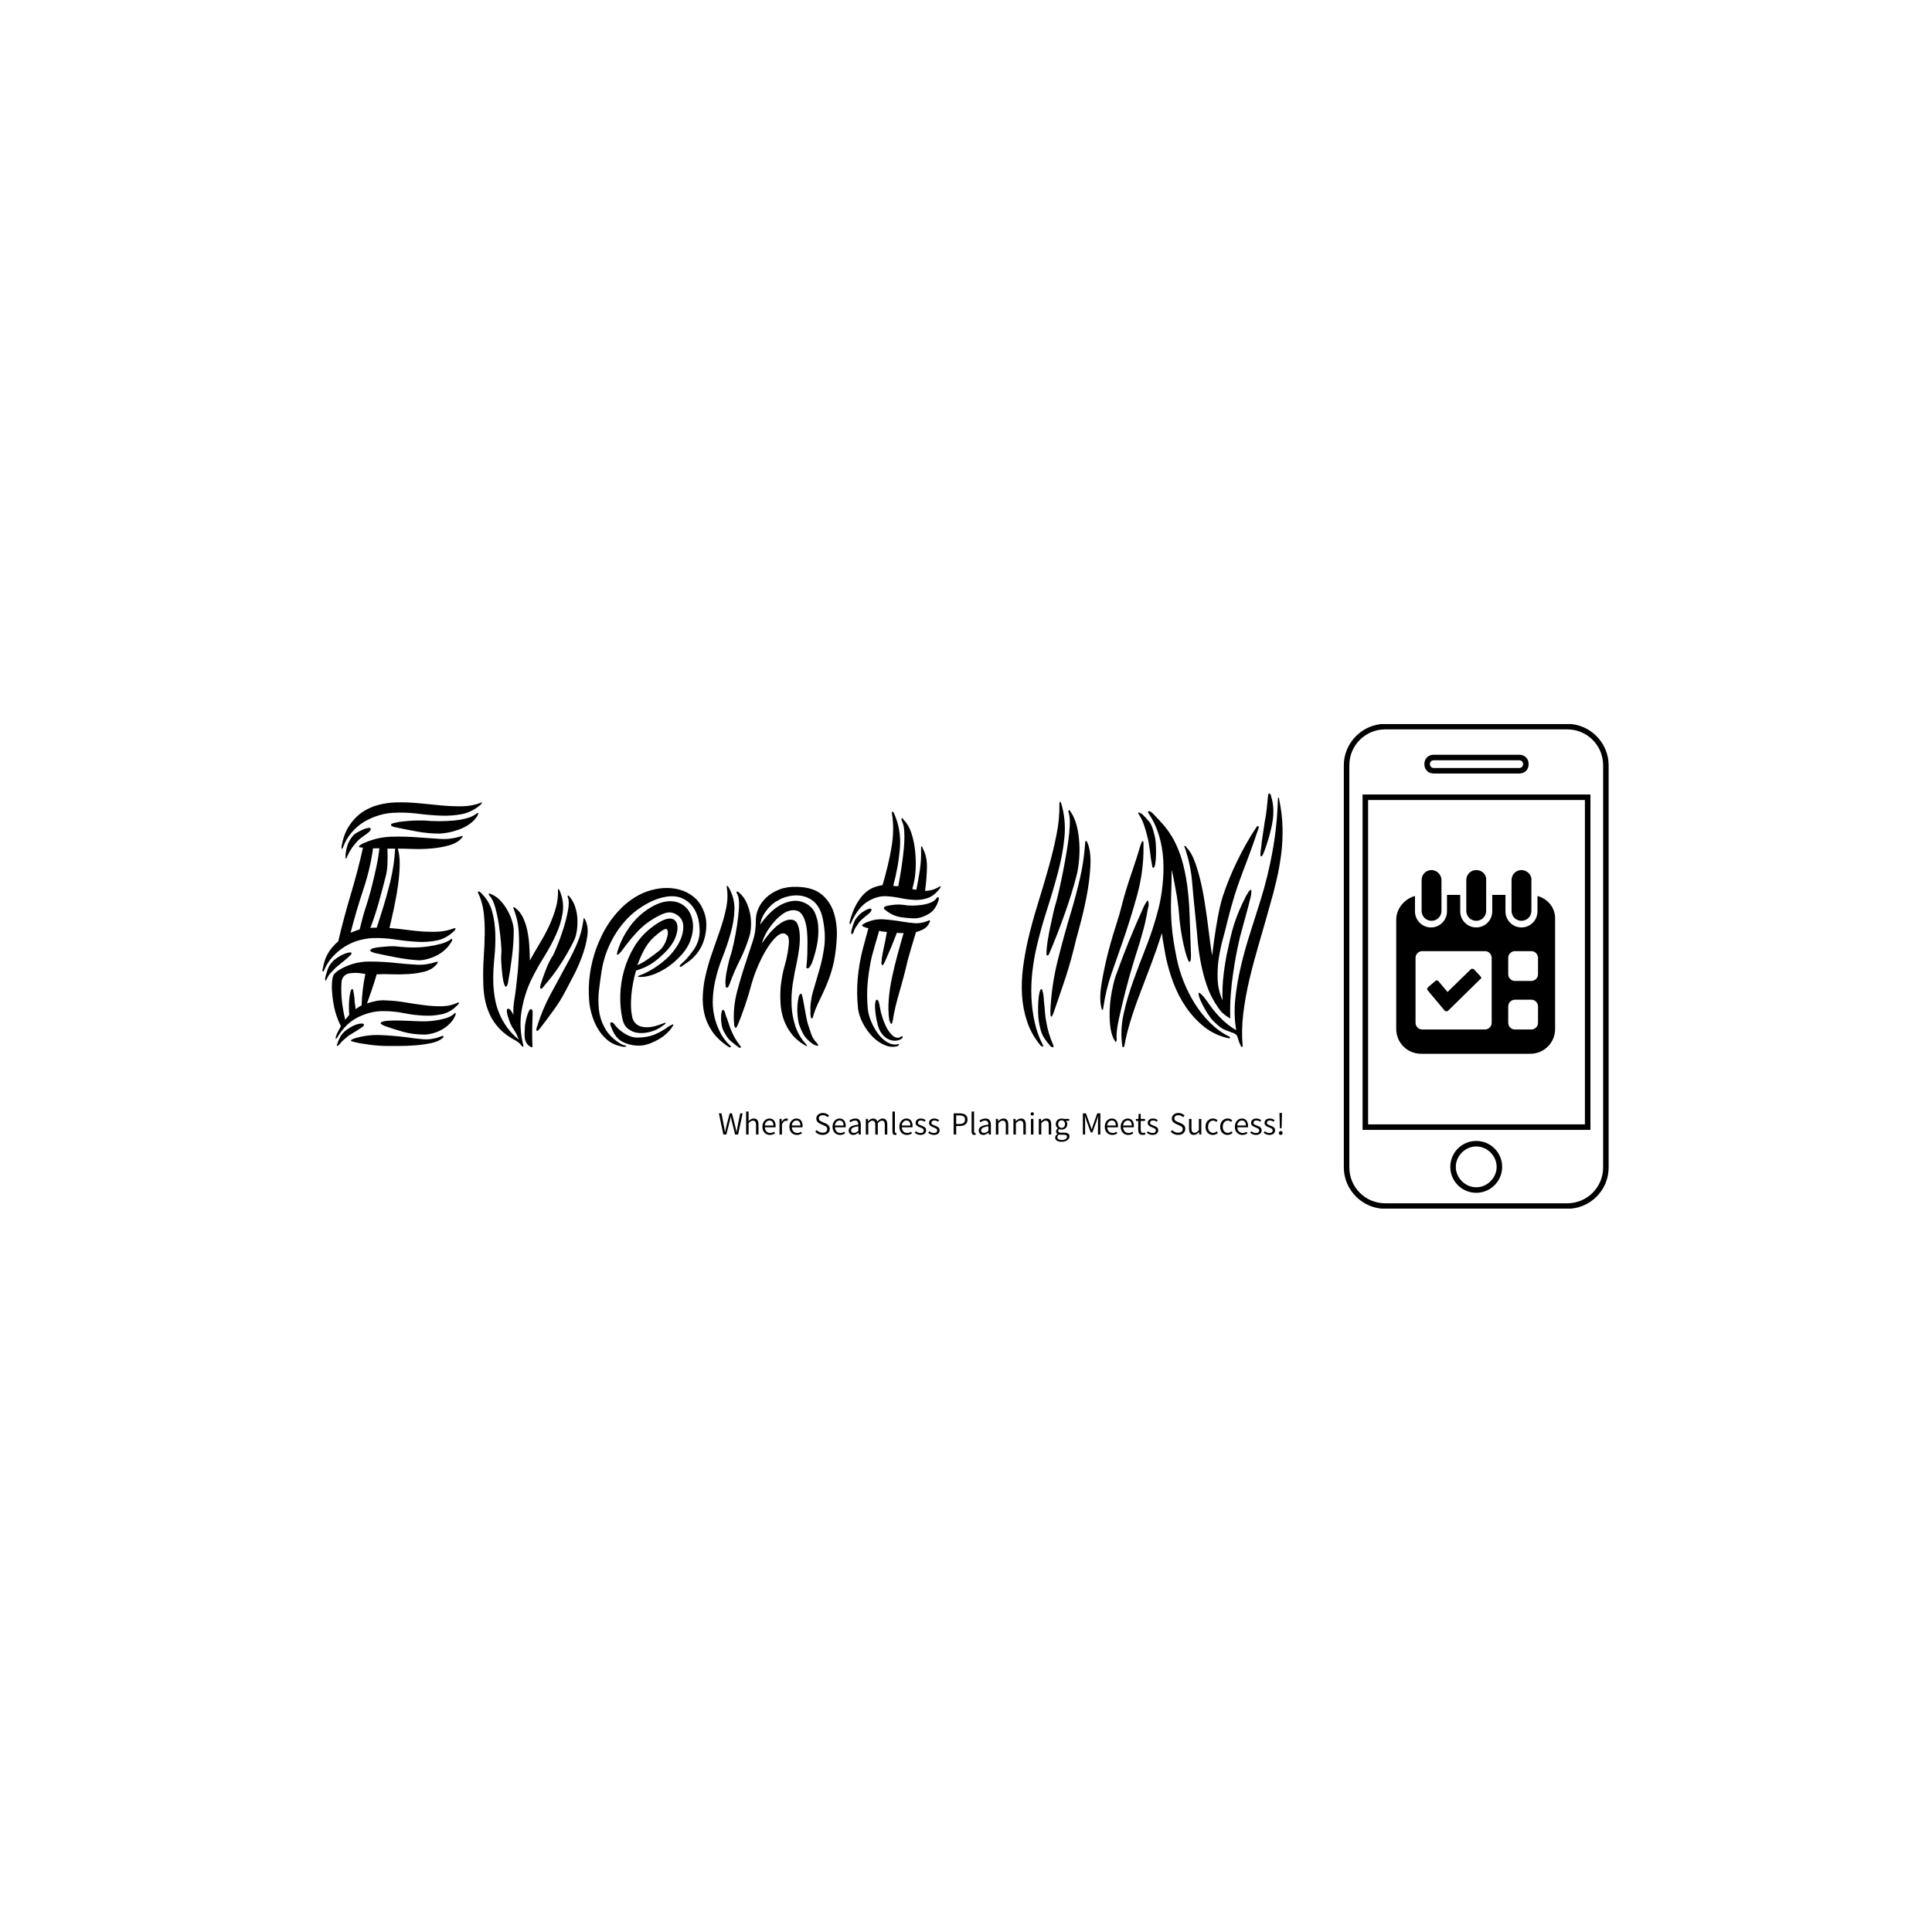 <svg xmlns="http://www.w3.org/2000/svg" version="1.1" xmlns:xlink="http://www.w3.org/1999/xlink" xmlns:svgjs="http://svgjs.dev/svgjs" width="1500" height="1500" viewBox="0 0 1500 1500"><rect width="1500" height="1500" fill="#ffffff"></rect><g transform="matrix(0.667,0,0,0.667,249.394,562.159)"><svg viewBox="0 0 396 149" data-background-color="#ffe9d1" preserveAspectRatio="xMidYMid meet" height="564" width="1500" xmlns="http://www.w3.org/2000/svg" xmlns:xlink="http://www.w3.org/1999/xlink"><g id="tight-bounds" transform="matrix(1,0,0,1,0.24,-0.063)"><svg viewBox="0 0 395.52 149.126" height="149.126" width="395.52"><g><svg viewBox="0 0 529.838 199.769" height="149.126" width="395.52"><g transform="matrix(1,0,0,1,0,27.609)"><svg viewBox="0 0 395.52 144.551" height="144.551" width="395.52"><g id="textblocktransform"><svg viewBox="0 0 395.52 144.551" height="144.551" width="395.52" id="textblock"><g><svg viewBox="0 0 395.52 106.869" height="106.869" width="395.52"><g transform="matrix(1,0,0,1,0,0)"><svg width="395.52" viewBox="0.8 -37.7 143.298 37.977" height="106.869" data-palette-color="#fc6f2f"><g class="wordmark-text-0" data-fill-palette-color="primary" id="text-0"><path d="M23.75-34.65L23.75-34.65Q24.1-34.9 24.05-34.68 24-34.45 23.9-34.3L23.9-34.3Q23.45-33.6 22.73-33.1 22-32.6 21.18-32.3 20.35-32 19.55-31.85 18.75-31.7 18.15-31.7L18.15-31.7Q16.6-31.7 14.95-32 13.3-32.3 11.65-32.65L11.65-32.65Q11.55-32.65 11.3-32.75 11.05-32.85 11.05-32.95L11.05-32.95Q10.95-33.1 11.23-33.2 11.5-33.3 11.6-33.3L11.6-33.3Q11.95-33.4 12.53-33.48 13.1-33.55 13.75-33.6 14.4-33.65 14.98-33.65 15.55-33.65 15.95-33.65L15.95-33.65Q17.05-33.55 18.23-33.55 19.4-33.55 20.45-33.65 21.5-33.75 22.38-34 23.25-34.25 23.75-34.65ZM24.45-36.3L24.45-36.3Q24.7-36.4 24.6-36.25 24.5-36.1 24.45-36.05L24.45-36.05Q23.15-34.9 21.6-34.6 20.05-34.3 18.38-34.38 16.7-34.45 14.93-34.68 13.15-34.9 11.35-34.8L11.35-34.8Q10.3-34.75 9.15-34.4 8-34.05 6.98-33.43 5.95-32.8 5.13-31.83 4.3-30.85 3.85-29.6L3.85-29.6Q3.75-29.4 3.73-29.4 3.7-29.4 3.68-29.45 3.65-29.5 3.65-29.6 3.65-29.7 3.65-29.75L3.65-29.75Q3.95-31.55 4.75-32.8 5.55-34.05 6.65-34.83 7.75-35.6 9.05-35.95 10.35-36.3 11.65-36.35L11.65-36.35Q13.45-36.4 15.18-36.23 16.9-36.05 18.53-35.9 20.15-35.75 21.65-35.77 23.15-35.8 24.45-36.3ZM8-32.4L8-32.4Q8.1-32.25 7.7-31.9 7.3-31.55 7.1-31.45L7.1-31.45Q6.7-31.15 6.35-30.88 6-30.6 5.7-30.2L5.7-30.2Q5.3-29.75 5.03-29.3 4.75-28.85 4.5-28.3L4.5-28.3Q4.4-27.95 4.3-27.95L4.3-27.95Q4.25-27.95 4.25-28.3L4.25-28.3 4.25-28.65Q4.35-29.4 4.55-30 4.75-30.6 5.25-31.25L5.25-31.25Q5.45-31.55 5.93-31.83 6.4-32.1 6.85-32.3 7.3-32.5 7.65-32.55 8-32.6 8-32.4ZM21.5-31.3L21.5-31.3Q21.75-31.4 21.73-31.28 21.7-31.15 21.6-31.05L21.6-31.05Q20.95-30.3 19.73-29.95 18.5-29.6 17.1-29.48 15.7-29.35 14.33-29.4 12.95-29.45 12.05-29.45L12.05-29.45Q12.35-28.45 12.33-27.03 12.3-25.6 12.08-23.98 11.85-22.35 11.5-20.7 11.15-19.05 10.8-17.6L10.8-17.6Q12.15-17.5 13.45-17.32 14.75-17.15 15.95-17.07 17.15-17 18.25-17.07 19.35-17.15 20.4-17.55L20.4-17.55Q20.65-17.65 20.65-17.5 20.65-17.35 20.55-17.25L20.55-17.25Q19.35-16.05 17.9-15.75 16.45-15.45 14.85-15.55 13.25-15.65 11.6-15.9 9.95-16.15 8.3-16.1L8.3-16.1Q7.25-16.05 6.2-15.75 5.15-15.45 4.17-14.85 3.2-14.25 2.38-13.38 1.55-12.5 1.05-11.3L1.05-11.3Q1-11.1 0.9-11.1L0.9-11.1Q0.8-11.1 0.8-11.28 0.8-11.45 0.85-11.55L0.85-11.55Q1.1-13 1.7-13.95 2.3-14.9 3.15-15.6L3.15-15.6Q4-19.2 5.08-22.8 6.15-26.4 6.85-29.6L6.85-29.6Q6.8-29.6 6.53-29.63 6.25-29.65 6.25-29.75L6.25-29.75Q6.25-29.85 6.4-29.95 6.55-30.05 6.7-30.15L6.7-30.15Q8.8-31.15 11-31.23 13.2-31.3 15.5-31.1L15.5-31.1Q16.95-31 18.43-30.9 19.9-30.8 21.5-31.3ZM11.65-29.45L10.5-29.45Q10.55-28.2 10.5-27.1 10.45-26 10.2-25.15L10.2-25.15Q9.75-23.35 9.2-21.4 8.65-19.45 7.95-17.6L7.95-17.6Q8.15-17.65 8.4-17.65 8.65-17.65 8.9-17.65L8.9-17.65 9.65-20Q10.35-22.2 10.93-24.55 11.5-26.9 11.65-29.45L11.65-29.45ZM9.3-29.5L8.35-29.5Q7.95-26.5 6.9-23.35 5.85-20.2 5-16.9L5-16.9Q5.4-17.05 5.73-17.18 6.05-17.3 6.35-17.4L6.35-17.4Q6.6-18.4 6.85-19.33 7.1-20.25 7.35-20.95L7.35-20.95Q7.45-21.25 7.7-22.1 7.95-22.95 8.25-24.15 8.55-25.35 8.85-26.75 9.15-28.15 9.3-29.5L9.3-29.5ZM19.95-15.9L19.95-15.9Q20.2-16.1 20.18-15.88 20.15-15.65 20.05-15.55L20.05-15.55Q19.65-14.85 19.03-14.3 18.4-13.75 17.7-13.43 17-13.1 16.28-12.93 15.55-12.75 15-12.8L15-12.8Q13.45-12.9 11.75-13.23 10.05-13.55 8.5-13.9L8.5-13.9Q8.4-13.95 8.18-14.03 7.95-14.1 7.95-14.25L7.95-14.25Q7.9-14.35 8.13-14.48 8.35-14.6 8.45-14.6L8.45-14.6Q8.8-14.7 9.33-14.75 9.85-14.8 10.43-14.85 11-14.9 11.53-14.88 12.05-14.85 12.4-14.8L12.4-14.8Q13.3-14.7 14.38-14.7 15.45-14.7 16.53-14.85 17.6-15 18.5-15.25 19.4-15.5 19.95-15.9ZM21.05-6.5L21.05-6.5Q21.15-6.55 21.15-6.45L21.15-6.45Q21.15-6.35 21.1-6.25L21.1-6.25Q20-5.05 18.68-4.75 17.35-4.45 15.9-4.53 14.45-4.6 12.95-4.9 11.45-5.2 10-5.2L10-5.2Q8.15-5.25 6.23-4.35 4.3-3.45 3-1.25L3-1.25Q2.85-1.05 2.8-1.05L2.8-1.05Q2.75-1.05 2.78-1.2 2.8-1.35 2.8-1.4L2.8-1.4Q3-1.95 3.18-2.25 3.35-2.55 3.55-2.95L3.55-2.95Q2.85-4.35 2.55-5.78 2.25-7.2 2.2-8.75L2.2-8.75Q2.2-9.9 2.4-10.45 2.6-11 3.75-11.6L3.75-11.6Q5.65-12.6 7.8-12.6 9.95-12.6 12.1-12.35L12.1-12.35Q13.5-12.2 14.9-12.13 16.3-12.05 17.8-12.55L17.8-12.55Q18.05-12.65 18-12.48 17.95-12.3 17.85-12.2L17.85-12.2Q17.2-11.4 16.05-11.1 14.9-10.8 13.6-10.73 12.3-10.65 11.1-10.7 9.9-10.75 9.2-10.7L9.2-10.7 8.9-10.7Q8.55-9.5 8.18-8.43 7.8-7.35 7.45-6.35L7.45-6.35Q8.2-6.6 8.88-6.73 9.55-6.85 10.3-6.8L10.3-6.8Q11.75-6.75 13.2-6.5 14.65-6.25 16.03-6.08 17.4-5.9 18.68-5.93 19.95-5.95 21.05-6.5ZM7.2-10.75L7.2-10.75Q6.9-10.8 6.28-10.88 5.65-10.95 4.9-10.85L4.9-10.85Q4.4-10.8 4.05-10.45 3.7-10.1 3.65-9.6L3.65-9.6Q3.55-8.1 3.7-6.73 3.85-5.35 4.2-3.9L4.2-3.9 4.8-4.65Q4.75-5.25 4.75-5.95 4.75-6.65 4.83-7.23 4.9-7.8 5-8.15 5.1-8.5 5.25-8.5L5.25-8.5Q5.35-8.5 5.4-8.25 5.45-8 5.5-7.7 5.55-7.4 5.58-7.1 5.6-6.8 5.6-6.65L5.6-6.65Q5.65-6.35 5.68-6.08 5.7-5.8 5.75-5.5L5.75-5.5Q6-5.65 6.2-5.8 6.4-5.95 6.65-6.05L6.65-6.05Q6.7-8.3 7.2-10.75ZM20.7-4.85L20.7-4.85Q20.7-4.7 20.6-4.5L20.6-4.5Q20.3-3.8 19.75-3.28 19.2-2.75 18.55-2.4 17.9-2.05 17.23-1.88 16.55-1.7 16.05-1.7L16.05-1.7Q14.3-1.7 12.88-2.1 11.45-2.5 10.05-3L10.05-3Q9.95-3.05 9.75-3.15 9.55-3.25 9.5-3.4L9.5-3.4Q9.45-3.5 9.7-3.6 9.95-3.7 10.05-3.7L10.05-3.7Q10.35-3.75 10.83-3.78 11.3-3.8 11.83-3.8 12.35-3.8 12.85-3.78 13.35-3.75 13.7-3.75L13.7-3.75Q14.55-3.7 15.55-3.68 16.55-3.65 17.48-3.78 18.4-3.9 19.23-4.15 20.05-4.4 20.5-4.85L20.5-4.85Q20.65-5 20.7-4.85ZM5.15-13.85L5.15-13.85Q5.15-13.7 4.83-13.4 4.5-13.1 4.08-12.75 3.65-12.4 3.28-12.1 2.9-11.8 2.8-11.7L2.8-11.7Q2.4-11.3 2.05-10.93 1.7-10.55 1.45-10L1.45-10Q1.2-9.55 1.2-9.88 1.2-10.2 1.25-10.35L1.25-10.35Q1.35-10.75 1.58-11.43 1.8-12.1 2.45-12.75L2.45-12.75Q2.75-13 3.18-13.28 3.6-13.55 4.03-13.73 4.45-13.9 4.78-13.95 5.1-14 5.15-13.85ZM18.85-1.45L18.85-1.45Q18.9-1.25 18.7-1.15L18.7-1.15Q18.1-0.65 17.03-0.43 15.95-0.2 14.73-0.1 13.5 0 12.35 0 11.2 0 10.5 0L10.5 0Q9.25 0 7.88-0.18 6.5-0.35 5.5-0.6L5.5-0.6Q5.4-0.65 5.23-0.68 5.05-0.7 5.05-0.8L5.05-0.8Q5.05-0.9 5.23-0.98 5.4-1.05 5.5-1.1L5.5-1.1Q7.4-1.7 9.38-1.63 11.35-1.55 13.35-1.3L13.35-1.3Q14.6-1.1 15.88-1 17.15-0.9 18.55-1.45L18.55-1.45Q18.85-1.55 18.85-1.45ZM7-3.15L7-3.15Q7-3 6.68-2.78 6.35-2.55 5.95-2.3 5.55-2.05 5.18-1.83 4.8-1.6 4.65-1.5L4.65-1.5Q4.25-1.15 3.95-0.9 3.65-0.65 3.35-0.25L3.35-0.25Q3.1 0 3 0L3 0 2.95 0 2.95-0.05Q2.95-0.05 2.95-0.15L2.95-0.15Q3.2-0.9 3.48-1.4 3.75-1.9 4.45-2.45L4.45-2.45Q4.75-2.65 5.15-2.88 5.55-3.1 5.95-3.23 6.35-3.35 6.65-3.35 6.95-3.35 7-3.15ZM38.35-15.75L38.35-15.75Q37.5-14 36.35-12.23 35.2-10.45 33.95-9.05L33.95-9.05Q33.9-8.95 33.7-8.72 33.5-8.5 33.35-8.55L33.35-8.55Q33.25-8.65 33.3-8.9 33.35-9.15 33.4-9.3L33.4-9.3Q33.65-10.1 34.15-11.4 34.65-12.7 35.2-13.5L35.2-13.5Q35.35-13.75 35.82-14.9 36.3-16.05 36.75-17.48 37.2-18.9 37.45-20.25 37.7-21.6 37.4-22.25L37.4-22.25Q37.4-22.25 37.4-22.4L37.4-22.4 37.4-22.45Q37.6-22.45 37.7-22.25L37.7-22.25Q38.25-21.6 38.52-20.75 38.8-19.9 38.85-19 38.9-18.1 38.77-17.23 38.65-16.35 38.35-15.75ZM40-18.85L40-18.85Q40.55-17.8 40.32-16.32 40.1-14.85 39.52-13.3 38.95-11.75 38.22-10.38 37.5-9 37.05-8.15L37.05-8.15Q36.3-6.7 35.22-5.23 34.15-3.75 33.25-2.6L33.25-2.6Q33-2.25 32.8-2.25L32.8-2.25Q32.7-2.35 32.72-2.5 32.75-2.65 32.8-2.8L32.8-2.8Q33.6-5.4 34.8-7.63 36-9.85 37.3-12.25L37.3-12.25Q38.15-13.75 38.82-15.33 39.5-16.9 39.75-18.8L39.75-18.8Q39.75-19.05 39.8-19.05L39.8-19.05Q39.95-19.05 40-18.85ZM29.35-17.2L29.35-17.2Q29.35-15.35 29.07-13.2 28.8-11.05 28.5-9.5L28.5-9.5Q28.5-9.4 28.42-9.15 28.35-8.9 28.15-8.85L28.15-8.85Q28.05-8.85 27.97-9.1 27.9-9.35 27.85-9.45L27.85-9.45Q27.75-9.85 27.67-10.43 27.6-11 27.55-11.6 27.5-12.2 27.47-12.8 27.45-13.4 27.5-13.85L27.5-13.85Q27.55-14.15 27.45-15.35 27.35-16.55 27.15-17.95 26.95-19.35 26.6-20.63 26.25-21.9 25.75-22.4L25.75-22.4Q25.65-22.5 25.62-22.63 25.6-22.75 25.65-22.75L25.65-22.75Q25.75-22.75 25.87-22.7 26-22.65 26.1-22.6L26.1-22.6Q26.8-22.3 27.4-21.65 28-21 28.42-20.23 28.85-19.45 29.1-18.65 29.35-17.85 29.35-17.2ZM32.15 0L32.15 0Q32.15 0.2 32.05 0.2L32.05 0.2Q32 0.2 31.87 0.13 31.75 0.05 31.65 0L31.65 0Q31.25-0.3 31.07-0.85 30.9-1.4 31-2.5L31-2.5Q31-2.95 31.1-3.5 31.2-4.05 31.35-4.53 31.5-5 31.65-5.28 31.8-5.55 31.95-5.5L31.95-5.5Q32.2-5.4 32.17-4.88 32.15-4.35 32.15-4.1L32.15-4.1Q32.1-2.8 32.1-1.75 32.1-0.7 32.15 0ZM29.3-2.55L29.3-2.55Q29.05-2.85 28.85-3.35 28.65-3.85 28.5-4.33 28.35-4.8 28.32-5.15 28.3-5.5 28.45-5.55L28.45-5.55Q28.7-5.6 28.92-5.28 29.15-4.95 29.3-4.65L29.3-4.65Q29.25-5.7 29.42-6.78 29.6-7.85 29.7-8.75L29.7-8.75Q29.85-10.05 29.95-11.08 30.05-12.1 30.1-13.55L30.1-13.55Q30.2-15.1 30.1-16.95 30-18.8 29.3-20.55L29.3-20.55Q29.25-20.7 29.35-20.7L29.35-20.7Q29.45-20.7 29.5-20.65 29.55-20.6 29.65-20.55L29.65-20.55Q30.3-20.05 30.72-19.18 31.15-18.3 31.37-17.23 31.6-16.15 31.67-14.98 31.75-13.8 31.75-12.75L31.75-12.75Q32.5-14.1 33.3-15.43 34.1-16.75 34.7-18.07 35.3-19.4 35.65-20.68 36-21.95 35.95-23.2L35.95-23.2Q35.95-23.4 36-23.45L36-23.45Q36.05-23.45 36.2-23.2L36.2-23.2Q36.9-21.55 36.65-19.88 36.4-18.2 35.62-16.53 34.85-14.85 33.8-13.18 32.75-11.5 31.95-9.85L31.95-9.85Q30.95-7.75 30.52-5.25 30.1-2.75 30.8 0L30.8 0 30.8 0.05Q30.75 0.1 30.75 0.1L30.75 0.1Q30.65 0.1 30.6 0.05L30.6 0.05Q30.55 0.05 30.55 0L30.55 0Q30.4-0.2 30.2-0.4 30-0.6 29.65-0.8L29.65-0.8Q28.2-1.55 27.25-2.55 26.3-3.55 25.77-4.7 25.25-5.85 25.02-7.1 24.8-8.35 24.8-9.6L24.8-9.6Q24.75-11.4 24.87-13.23 25-15.05 25.02-16.75 25.05-18.45 24.85-20.03 24.65-21.6 24-22.9L24-22.9Q24-23 24-23L24-23Q24.1-23.1 24.2-23.05 24.3-23 24.35-22.95L24.35-22.95Q25.65-21.75 26.1-20.15 26.55-18.55 26.6-16.75 26.65-14.95 26.45-13.05 26.25-11.15 26.3-9.3L26.3-9.3Q26.35-8.2 26.55-7.05 26.75-5.9 27.2-4.83 27.65-3.75 28.37-2.75 29.1-1.75 30.1-0.95L30.1-0.95Q29.9-1.45 29.8-1.68 29.7-1.9 29.3-2.55ZM55.3-20.4L55.3-20.4Q55.7-19.9 55.92-19.15 56.15-18.4 56.1-17.53 56.05-16.65 55.7-15.7 55.35-14.75 54.6-13.85L54.6-13.85Q53.15-12.15 51.42-11.23 49.7-10.3 48.3-10.3L48.3-10.3Q47.45-10.3 48.3-10.6L48.3-10.6Q48.75-10.75 49.37-11.08 50-11.4 50.7-11.88 51.4-12.35 52.12-13 52.85-13.65 53.45-14.5L53.45-14.5Q54.45-15.9 54.62-17.23 54.8-18.55 54.1-19.25L54.1-19.25Q53.5-19.85 52.7-19.93 51.9-20 50.3-19.05L50.3-19.05Q48.85-18.2 47.7-16.95 46.55-15.7 45.55-14.3L45.55-14.3Q45-13.6 44.82-13.6 44.65-13.6 44.95-14.5L44.95-14.5Q45.55-16.25 46.62-17.75 47.7-19.25 49.2-20.3L49.2-20.3Q50.3-21.05 51.22-21.35 52.15-21.65 52.92-21.6 53.7-21.55 54.3-21.23 54.9-20.9 55.3-20.4ZM58-16.9L58-16.9Q57.8-15.7 57.37-14.88 56.95-14.05 56.42-13.48 55.9-12.9 55.37-12.55 54.85-12.2 54.45-11.9L54.45-11.9Q54.25-11.75 54.15-11.85 54.05-11.95 54.3-12.2L54.3-12.2Q55.2-12.95 56.12-14.23 57.05-15.5 57.1-17.05L57.1-17.05Q57.1-19.7 55.8-21.1L55.8-21.1Q54.5-22.5 52.55-22.33 50.6-22.15 48.5-20.8L48.5-20.8Q47.15-19.95 46.12-18.82 45.1-17.7 44.35-16.43 43.6-15.15 43.12-13.8 42.65-12.45 42.45-11.1L42.45-11.1Q42.25-9.8 42.07-8.3 41.9-6.8 42.07-5.35 42.25-3.9 43-2.58 43.75-1.25 45.35-0.3L45.35-0.3Q45.6-0.15 45.87-0.1 46.15-0.05 46.15 0L46.15 0Q46.15 0.1 45.9 0.13 45.65 0.15 45.35 0.05L45.35 0.05Q44.1-0.2 43.22-0.98 42.35-1.75 41.8-2.75 41.25-3.75 40.95-4.85 40.65-5.95 40.6-6.85L40.6-6.85Q40.3-10.8 41.7-14.65L41.7-14.65Q42-15.45 42.47-16.45 42.95-17.45 43.65-18.48 44.35-19.5 45.3-20.48 46.25-21.45 47.45-22.2L47.45-22.2Q48.6-22.9 49.85-23.25 51.1-23.6 52.35-23.58 53.6-23.55 54.7-23.13 55.8-22.7 56.65-21.85L56.65-21.85Q57.4-21.05 57.82-19.8 58.25-18.55 58-16.9ZM53.45-18.7L53.45-18.7Q54.05-18 53.6-16.53 53.15-15.05 51.5-13.55L51.5-13.55Q50.6-12.7 49.75-12.18 48.9-11.65 47.6-11.25L47.6-11.25Q47.05-9.35 46.9-7.5 46.75-5.65 47-4.5L47-4.5Q47.05-4.05 47.32-3.63 47.6-3.2 48.12-2.98 48.65-2.75 49.5-2.8 50.35-2.85 51.6-3.35L51.6-3.35Q51.95-3.5 52.02-3.43 52.1-3.35 51.7-3.1L51.7-3.1Q50.8-2.4 49.8-2.13 48.8-1.85 47.92-1.95 47.05-2.05 46.42-2.55 45.8-3.05 45.6-3.9L45.6-3.9Q45.2-5.65 45.25-7.55 45.3-9.45 45.82-11.3 46.35-13.15 47.32-14.78 48.3-16.4 49.75-17.55L49.75-17.55Q52.45-19.7 53.45-18.7ZM52.95-2.75L52.95-2.75Q52.6-2.25 52.07-1.78 51.55-1.3 50.87-0.93 50.2-0.55 49.47-0.3 48.75-0.05 48-0.05L48-0.05Q46.7-0.05 45.57-0.63 44.45-1.2 43.85-2.95L43.85-2.95Q43.75-3.15 43.75-3.33 43.75-3.5 43.85-3.5L43.85-3.5Q44.05-3.6 44.25-3.38 44.45-3.15 44.65-2.9L44.65-2.9Q45.2-2.25 46.07-1.75 46.95-1.25 47.75-1.25L47.75-1.25Q49.25-1.25 50.35-1.7 51.45-2.15 52.45-2.9L52.45-2.9Q52.7-3.05 53.02-3.2 53.35-3.35 52.95-2.75ZM52.25-17.35L52.25-17.35Q52.05-17.75 50.8-16.7L50.8-16.7Q49.65-15.8 48.97-14.63 48.3-13.45 47.8-12.05L47.8-12.05Q48.75-12.5 49.55-13.08 50.35-13.65 51.05-14.2L51.05-14.2Q51.8-14.85 52.15-15.9 52.5-16.95 52.25-17.35ZM74.79-17.95L74.79-17.95Q74.89-16.4 74.59-14.98 74.29-13.55 73.84-12.35L73.84-12.35Q73.74-12.1 73.52-11.8 73.29-11.5 73.09-11.6L73.09-11.6Q72.99-11.6 73.04-11.95 73.09-12.3 73.09-12.45L73.09-12.45Q73.14-13 73.17-13.83 73.19-14.65 73.19-15.5 73.19-16.35 73.12-17.13 73.04-17.9 72.89-18.45L72.89-18.45Q72.44-20.05 71.47-20.23 70.49-20.4 69.49-19.7 68.49-19 67.59-17.75 66.69-16.5 66.39-15.3L66.39-15.3Q66.69-15.75 67.17-16.38 67.64-17 68.24-17.57 68.84-18.15 69.52-18.53 70.19-18.9 70.79-18.85L70.79-18.85Q71.44-18.8 71.72-18.15 71.99-17.5 72.04-16.55 72.09-15.6 71.94-14.5 71.79-13.4 71.59-12.45L71.59-12.45Q71.24-10.9 70.99-9.25 70.74-7.6 70.82-6.03 70.89-4.45 71.37-2.98 71.84-1.5 72.99-0.25L72.99-0.25Q73.09-0.1 73.14 0 73.19 0.1 72.89-0.05L72.89-0.05Q71.59-0.8 70.82-1.8 70.04-2.8 69.64-3.95 69.24-5.1 69.17-6.35 69.09-7.6 69.19-8.85L69.19-8.85Q69.39-10.65 69.79-12 70.19-13.35 70.39-15.05L70.39-15.05Q70.49-16.1 70.24-16.43 69.99-16.75 69.64-16.8L69.64-16.8Q69.14-16.85 68.52-16.28 67.89-15.7 67.22-14.65 66.54-13.6 65.92-12.2 65.29-10.8 64.84-9.25L64.84-9.25Q64.44-7.7 63.87-6.03 63.29-4.35 62.79-3.15L62.79-3.15Q62.59-2.7 62.49-2.7L62.49-2.7Q62.39-2.7 62.32-2.9 62.24-3.1 62.24-3.2L62.24-3.2Q62.04-5.7 62.69-8.15 63.34-10.6 64.19-13.1L64.19-13.1Q64.69-14.65 65.09-15.85 65.49-17.05 65.49-18.9L65.49-18.9Q65.49-19.7 65.89-20.58 66.29-21.45 67.07-22.18 67.84-22.9 68.99-23.35 70.14-23.8 71.59-23.75L71.59-23.75Q73.99-23.7 75.29-22.63 76.59-21.55 77.12-19.9 77.64-18.25 77.57-16.32 77.49-14.4 77.14-12.6L77.14-12.6Q76.84-11.25 76.44-10.15 76.04-9.05 75.59-8.1 75.14-7.15 74.74-6.3 74.34-5.45 74.09-4.6L74.09-4.6Q74.04-4.45 73.99-4.28 73.94-4.1 73.84-4.1L73.84-4.1Q73.74-4.1 73.69-4.3 73.64-4.5 73.64-4.75L73.64-4.75Q73.54-6.45 73.99-8.03 74.44-9.6 74.94-11.28 75.44-12.95 75.69-14.8 75.94-16.65 75.49-18.9L75.49-18.9Q75.04-21.3 73.29-22.1 71.54-22.9 69.29-22L69.29-22Q68.99-21.85 68.49-21.55 67.99-21.25 67.52-20.75 67.04-20.25 66.64-19.58 66.24-18.9 66.14-18.1L66.14-18.1Q66.74-19 67.54-19.8 68.34-20.6 69.24-21.08 70.14-21.55 71.07-21.65 71.99-21.75 72.89-21.3L72.89-21.3Q73.94-20.75 74.34-19.78 74.74-18.8 74.79-17.95ZM64.59-16.6L64.59-16.6Q64.04-14.7 63.12-12.85 62.19-11 61.59-9.3L61.59-9.3Q61.54-9.2 61.42-8.93 61.29-8.65 61.09-8.7L61.09-8.7Q60.99-8.75 60.97-9.03 60.94-9.3 60.94-9.45L60.94-9.45Q60.94-10.25 61.22-11.58 61.49-12.9 61.79-13.75L61.79-13.75Q61.89-14.05 62.17-15.28 62.44-16.5 62.67-17.95 62.89-19.4 62.97-20.75 63.04-22.1 62.69-22.7L62.69-22.7Q62.49-23.05 62.69-23.05L62.69-23.05Q62.84-23.05 63.09-22.8L63.09-22.8Q63.69-22.25 64.07-21.45 64.44-20.65 64.62-19.78 64.79-18.9 64.77-18.05 64.74-17.2 64.59-16.6ZM74.79-0.05L74.79-0.05Q74.69 0 74.39-0.1L74.39-0.1Q74.24-0.15 74.14-0.2L74.14-0.2Q73.44-0.65 72.94-1.23 72.44-1.8 71.94-3.2L71.94-3.2Q71.79-3.7 71.72-4.48 71.64-5.25 71.69-6 71.74-6.75 71.87-7.28 71.99-7.8 72.24-7.8L72.24-7.8Q72.34-7.8 72.47-7.23 72.59-6.65 72.72-5.9 72.84-5.15 72.99-4.4 73.14-3.65 73.24-3.3L73.24-3.3Q73.49-2.55 73.74-1.8 73.99-1.05 74.54-0.5L74.54-0.5Q74.64-0.4 74.74-0.23 74.84-0.05 74.79-0.05ZM61.29 0.05L61.29 0.05Q59.74-1 58.92-2.25 58.09-3.5 57.79-4.85 57.49-6.2 57.57-7.6 57.64-9 57.94-10.35L57.94-10.35Q58.34-12.15 58.97-13.93 59.59-15.7 60.17-17.38 60.74-19.05 61.07-20.65 61.39-22.25 61.14-23.7L61.14-23.7Q61.14-23.9 61.19-23.9L61.19-23.9Q61.29-23.9 61.44-23.65L61.44-23.65Q62.34-22.05 62.29-20.35 62.24-18.65 61.74-16.88 61.24-15.1 60.52-13.28 59.79-11.45 59.39-9.6L59.39-9.6Q59.14-8.45 59.07-7.18 58.99-5.9 59.24-4.65 59.49-3.4 60.07-2.2 60.64-1 61.64-0.05L61.64-0.05Q61.84 0.05 61.74 0.15L61.74 0.15Q61.64 0.25 61.52 0.18 61.39 0.1 61.29 0.05ZM63.19 0.25L63.19 0.25Q63.04 0.35 62.79 0.1L62.79 0.1Q62.24-0.3 61.72-0.75 61.19-1.2 60.69-2.2L60.69-2.2Q60.49-2.55 60.39-3.1 60.29-3.65 60.29-4.17 60.29-4.7 60.37-5.05 60.44-5.4 60.59-5.4L60.59-5.4Q60.79-5.35 60.92-4.85 61.04-4.35 61.14-4.2L61.14-4.2Q61.34-3.65 61.49-3.18 61.64-2.7 61.84-2.25L61.84-2.25Q62.14-1.55 62.44-1.05 62.74-0.55 63.14-0.05L63.14-0.05Q63.19 0 63.24 0.1 63.29 0.2 63.19 0.25ZM92.74-22.2L92.74-22.2Q92.79-22.15 92.79-21.98 92.79-21.8 92.74-21.7L92.74-21.7Q92.29-20.25 91.19-19.65 90.09-19.05 89.24-19.05L89.24-19.05Q88.19-19.05 87.09-19.23 85.99-19.4 84.99-20.15L84.99-20.15Q84.89-20.25 84.74-20.35 84.59-20.45 84.59-20.55L84.59-20.55Q84.59-20.7 84.74-20.78 84.89-20.85 84.99-20.9L84.99-20.9Q85.44-21 86.17-21.08 86.89-21.15 87.59-21.05L87.59-21.05Q88.09-20.95 88.79-20.95 89.49-20.95 90.22-21.05 90.94-21.15 91.54-21.38 92.14-21.6 92.44-22.05L92.44-22.05Q92.59-22.25 92.74-22.2ZM93.09-23.75L93.09-23.75 92.94-23.5Q92.09-22.4 91.14-22.08 90.19-21.75 89.14-21.8 88.09-21.85 87.02-22.08 85.94-22.3 84.89-22.35L84.89-22.35Q83.49-22.4 82.09-21.5 80.69-20.6 79.69-18.35L79.69-18.35Q79.54-18.05 79.49-18.23 79.44-18.4 79.49-18.55L79.49-18.55Q79.89-20.05 80.44-21.05 80.99-22.05 81.62-22.68 82.24-23.3 82.94-23.6 83.64-23.9 84.39-24L84.39-24Q85.24-26.85 85.72-29.58 86.19-32.3 85.79-34.75L85.79-34.75Q85.79-34.95 85.79-34.95L85.79-34.95Q85.89-35 85.99-34.9 86.09-34.8 86.09-34.75L86.09-34.75Q87.19-32.35 86.99-29.63 86.79-26.9 85.99-23.9L85.99-23.9Q86.24-23.85 86.39-23.85 86.54-23.85 86.74-23.85L86.74-23.85Q86.99-25.15 87.22-26.63 87.44-28.1 87.57-29.45 87.69-30.8 87.64-31.9 87.59-33 87.29-33.55L87.29-33.55Q87.14-34 87.29-34L87.29-34Q87.39-34 87.44-33.9 87.49-33.8 87.59-33.7L87.59-33.7Q88.29-33 88.69-31.8 89.09-30.6 89.24-29.25 89.39-27.9 89.34-26.58 89.29-25.25 89.04-24.25L89.04-24.25 88.84-23.45Q88.99-23.35 89.14-23.35 89.29-23.35 89.44-23.3L89.44-23.3Q89.74-24.8 89.97-26.3 90.19-27.8 90.14-29.45L90.14-29.45Q90.14-29.8 90.19-29.8L90.19-29.8Q90.29-29.8 90.34-29.65 90.39-29.5 90.44-29.4L90.44-29.4Q91.04-28.3 91.02-26.65 90.99-25 90.74-23.15L90.74-23.15Q91.84-23.15 92.84-23.75L92.84-23.75Q93.09-23.9 93.09-23.75ZM82.74-20.35L82.74-20.35Q82.74-20.1 82.47-19.85 82.19-19.6 82.04-19.5L82.04-19.5Q81.79-19.3 81.47-19.03 81.14-18.75 80.89-18.45L80.89-18.45Q80.64-18.05 80.42-17.75 80.19-17.45 80.04-16.9L80.04-16.9Q79.99-16.8 79.92-16.73 79.84-16.65 79.79-16.7L79.79-16.7Q79.64-16.85 79.79-17.35L79.79-17.35Q79.99-18.1 80.19-18.57 80.39-19.05 80.94-19.6L80.94-19.6Q81.14-19.8 81.44-20 81.74-20.2 82.04-20.35 82.34-20.5 82.54-20.5 82.74-20.5 82.74-20.35ZM86.64-0.25L86.64-0.25Q86.89-0.35 86.84-0.2 86.79-0.05 86.69 0L86.69 0Q85.79 0.3 84.79-0.1 83.79-0.5 82.94-1.35 82.09-2.2 81.49-3.33 80.89-4.45 80.74-5.55L80.74-5.55Q80.49-7.9 80.69-10.1 80.89-12.3 81.44-14.45L81.44-14.45 82.29-17.6Q81.99-17.6 81.69-17.75L81.69-17.75Q81.34-17.85 81.34-18L81.34-18Q81.34-18.1 81.69-18.3L81.69-18.3Q83.09-19 84.52-18.9 85.94-18.8 87.39-18.55L87.39-18.55Q88.29-18.4 89.22-18.32 90.14-18.25 91.24-18.7L91.24-18.7Q91.34-18.8 91.44-18.75L91.44-18.75Q91.54-18.65 91.39-18.4L91.39-18.4Q91.09-17.75 90.54-17.45 89.99-17.15 89.39-17L89.39-17Q88.99-15.7 88.69-14.68 88.39-13.65 88.19-12.95L88.19-12.95Q87.64-10.55 86.92-8.08 86.19-5.6 85.94-3.9L85.94-3.9Q85.84-3.35 85.74-3.3L85.74-3.3Q85.64-3.25 85.54-3.5 85.44-3.75 85.39-3.9L85.39-3.9Q85.19-5.35 85.32-6.93 85.44-8.5 85.79-10.15 86.14-11.8 86.59-13.48 87.04-15.15 87.54-16.85L87.54-16.85Q87.29-16.85 87.04-16.85 86.79-16.85 86.54-16.9L86.54-16.9Q86.14-15.85 85.72-14.83 85.29-13.8 84.89-12.9L84.89-12.9Q84.84-12.8 84.67-12.43 84.49-12.05 84.39-12.05L84.39-12.05Q84.19-12.1 84.24-12.53 84.29-12.95 84.29-13.1L84.29-13.1Q84.39-13.85 84.62-14.85 84.84-15.85 85.04-17L85.04-17Q84.79-17.05 84.49-17.07 84.19-17.1 83.89-17.2L83.89-17.2Q83.59-16.2 83.32-15.25 83.04-14.3 82.79-13.35L82.79-13.35Q82.39-11.6 82.19-9.63 81.99-7.65 82.19-5.55L82.19-5.55Q82.29-4.6 82.72-3.6 83.14-2.6 83.74-1.8 84.34-1 85.12-0.55 85.89-0.1 86.64-0.25ZM87.09-1.35L87.09-1.35Q87.34-1.55 87.39-1.38 87.44-1.2 87.19-1.05L87.19-1.05Q86.99-0.9 86.67-0.83 86.34-0.75 85.94-0.8 85.54-0.85 85.09-1.1 84.64-1.35 84.24-1.9L84.24-1.9Q83.89-2.35 83.67-3.2 83.44-4.05 83.34-4.88 83.24-5.7 83.29-6.3 83.34-6.9 83.54-6.9L83.54-6.9Q83.79-6.9 83.92-6.2 84.04-5.5 84.14-5.05L84.14-5.05Q84.34-4.25 84.69-3.4 85.04-2.55 85.44-2.05L85.44-2.05Q85.94-1.4 86.34-1.28 86.74-1.15 87.09-1.35Z" fill="#000000" data-fill-palette-color="primary"></path><path d="M113.34-25.4L113.34-25.4Q112.64-22.7 111.61-19.8 110.59-16.9 109.49-14.3L109.49-14.3Q109.44-14.2 109.29-13.83 109.14-13.45 108.94-13.5L108.94-13.5Q108.84-13.5 108.86-13.93 108.89-14.35 108.89-14.5L108.89-14.5Q108.94-15.1 109.09-16 109.24-16.9 109.44-17.85 109.64-18.8 109.84-19.7 110.04-20.6 110.24-21.25L110.24-21.25Q110.34-21.55 110.56-22.48 110.79-23.4 111.06-24.7 111.34-26 111.61-27.5 111.89-29 112.09-30.4 112.29-31.8 112.34-32.95 112.39-34.1 112.19-34.75L112.19-34.75Q112.09-34.95 112.14-35.08 112.19-35.2 112.24-35.2L112.24-35.2Q112.34-35.2 112.39-35.08 112.44-34.95 112.54-34.85L112.54-34.85Q113.09-34 113.39-32.8 113.69-31.6 113.76-30.28 113.84-28.95 113.71-27.65 113.59-26.35 113.34-25.4ZM112.89-14.3L112.89-14.3Q112.29-11.9 111.44-9.4 110.59-6.9 109.94-5L109.94-5Q109.84-4.75 109.74-4.53 109.64-4.3 109.59-4.4L109.59-4.4Q109.49-4.4 109.46-4.65 109.44-4.9 109.44-5.15L109.44-5.15Q109.59-8.9 110.51-12.65 111.44-16.4 112.59-20.2L112.59-20.2Q113.29-22.55 113.86-25.03 114.44-27.5 114.64-30.35L114.64-30.35Q114.64-30.6 114.79-30.6L114.79-30.6Q114.84-30.6 114.89-30.5 114.94-30.4 114.99-30.3L114.99-30.3Q115.54-28.95 115.41-26.78 115.29-24.6 114.84-22.28 114.39-19.95 113.79-17.78 113.19-15.6 112.89-14.3ZM108.29-0.2L108.29-0.2Q108.44 0.1 108.39 0.1L108.39 0.1Q108.29 0.1 108.19 0.05 108.09 0 108.04 0L108.04 0Q106.64-1.65 105.99-3.58 105.34-5.5 105.21-7.55 105.09-9.6 105.36-11.7 105.64-13.8 106.09-15.8L106.09-15.8Q106.74-18.55 107.59-21.28 108.44-24 109.16-26.58 109.89-29.15 110.36-31.55 110.84-33.95 110.79-36.15L110.79-36.15Q110.79-36.4 110.89-36.45L110.89-36.45Q110.94-36.45 111.01-36.3 111.09-36.15 111.09-36.1L111.09-36.1Q111.79-33.7 111.54-31.13 111.29-28.55 110.56-25.85 109.84-23.15 108.94-20.35 108.04-17.55 107.39-14.8L107.39-14.8Q106.99-13.05 106.76-11.15 106.54-9.25 106.61-7.33 106.69-5.4 107.09-3.58 107.49-1.75 108.29-0.2ZM108.84-3.55L108.84-3.55Q109.09-1.95 109.84-0.2L109.84-0.2Q109.89-0.1 109.91 0.05 109.94 0.2 109.84 0.2L109.84 0.2Q109.74 0.2 109.54 0.1L109.54 0.1Q109.44 0.05 109.39-0.05L109.39-0.05Q108.74-0.8 108.36-1.45 107.99-2.1 107.74-3.55L107.74-3.55Q107.64-4.1 107.61-4.95 107.59-5.8 107.64-6.6 107.69-7.4 107.81-7.95 107.94-8.5 108.14-8.5L108.14-8.5Q108.19-8.5 108.26-8.25 108.34-8 108.39-7.68 108.44-7.35 108.46-7.03 108.49-6.7 108.49-6.6L108.49-6.6Q108.59-5.75 108.64-5 108.69-4.25 108.84-3.55ZM129.68-25.15L129.68-25.15Q130.14-22.5 130.23-19.35 130.34-16.2 130.43-13.55L130.43-13.55Q130.43-13.4 130.41-13 130.39-12.6 130.18-12.55L130.18-12.55Q130.09-12.55 129.93-12.98 129.79-13.4 129.73-13.55L129.73-13.55Q129.54-14.15 129.36-14.95 129.18-15.75 129.04-16.57 128.89-17.4 128.79-18.23 128.68-19.05 128.64-19.75L128.64-19.75Q128.64-19.9 128.56-20.6 128.48-21.3 128.34-22.23 128.18-23.15 127.98-24.23 127.79-25.3 127.54-26.3L127.54-26.3Q127.54-24.2 127.46-22.18 127.39-20.15 127.54-18.1L127.54-18.1Q127.64-16.8 127.84-15.58 128.04-14.35 128.29-13.1L128.29-13.1Q128.64-11.35 129.34-9.6 130.04-7.85 131.01-6.3 131.98-4.75 133.26-3.48 134.54-2.2 136.04-1.45L136.04-1.45Q136.29-1.35 136.26-1.23 136.23-1.1 136.04-1.15L136.04-1.15Q133.98-1.6 132.43-2.83 130.89-4.05 129.71-5.75 128.54-7.45 127.79-9.45 127.04-11.45 126.64-13.45L126.64-13.45Q126.48-14.3 126.34-15.15 126.18-16 126.09-16.85L126.09-16.85Q125.33-14.45 124.46-12.15 123.59-9.85 122.79-7.75 121.98-5.65 121.39-3.7 120.79-1.75 120.48 0L120.48 0Q120.43 0.05 120.43 0.1L120.43 0.1Q120.34 0.2 120.34 0.2L120.34 0.2Q120.18 0.2 120.18 0L120.18 0Q119.84-2.3 120.36-4.73 120.89-7.15 121.81-9.7 122.73-12.25 123.79-14.93 124.83-17.6 125.54-20.35L125.54-20.35Q125.98-22.05 126.18-23.98 126.39-25.9 126.29-27.78 126.18-29.65 125.66-31.4 125.14-33.15 124.18-34.6L124.18-34.6Q123.93-34.9 124.04-35L124.04-35Q124.14-35.1 124.33-35 124.54-34.9 124.68-34.75L124.68-34.75Q125.68-33.75 126.46-32.83 127.23-31.9 127.84-30.8 128.43-29.7 128.89-28.35 129.34-27 129.68-25.15ZM135.73-13.5L135.73-13.5Q136.04-14.95 136.29-16.05 136.54-17.15 136.86-18.15 137.18-19.15 137.61-20.18 138.04-21.2 138.68-22.45L138.68-22.45Q138.79-22.6 139.01-22.98 139.23-23.35 139.39-23.3L139.39-23.3Q139.48-23.3 139.43-22.85 139.39-22.4 139.34-22.25L139.34-22.25Q139.18-21.6 138.96-20.75 138.73-19.9 138.48-18.98 138.23-18.05 137.98-17.15 137.73-16.25 137.59-15.6L137.59-15.6Q137.39-14.75 137.16-13.53 136.93-12.3 136.71-10.8 136.48-9.3 136.36-7.6 136.23-5.9 136.29-4.1L136.29-4.1Q135.84-4.35 135.36-4.73 134.89-5.1 134.43-5.8L134.43-5.8Q133.39-7.3 132.81-8.97 132.23-10.65 131.89-12.45 131.54-14.25 131.39-16.13 131.23-18 131.04-19.8L131.04-19.8Q130.79-22.15 130.59-24.55 130.39-26.95 129.54-29.5L129.54-29.5Q129.43-29.75 129.41-29.78 129.39-29.8 129.48-29.85L129.48-29.85Q129.64-29.85 129.79-29.6L129.79-29.6Q130.43-28.95 130.91-27.73 131.39-26.5 131.76-25 132.14-23.5 132.41-21.83 132.68-20.15 132.89-18.57 133.09-17 133.26-15.68 133.43-14.35 133.59-13.5L133.59-13.5Q133.93-16.4 134.34-18.68 134.73-20.95 135.18-22.35L135.18-22.35Q135.59-23.6 136.14-24.95 136.68-26.3 137.34-27.63 137.98-28.95 138.66-30.15 139.34-31.35 139.93-32.25L139.93-32.25Q140.09-32.5 140.23-32.7 140.39-32.9 140.48-32.8L140.48-32.8Q140.59-32.7 140.51-32.48 140.43-32.25 140.34-32L140.34-32Q139.68-30.05 139.11-28.5 138.54-26.95 137.96-25.45 137.39-23.95 136.89-22.33 136.39-20.7 135.89-18.7L135.89-18.7Q135.59-17.4 135.18-15.95 134.79-14.5 134.56-12.98 134.34-11.45 134.41-9.88 134.48-8.3 135.14-6.8L135.14-6.8Q135.09-7.65 135.14-8.72 135.18-9.8 135.31-10.78 135.43-11.75 135.56-12.5 135.68-13.25 135.73-13.5ZM134.73-4.3L134.73-4.3Q135.29-3.7 135.89-3.23 136.48-2.75 137.18-2.35L137.18-2.35Q136.79-4.6 137.04-7.03 137.29-9.45 137.89-11.95 138.48-14.45 139.29-16.95 140.09-19.45 140.84-21.85L140.84-21.85Q141.93-25.35 142.61-29.13 143.29-32.9 143.39-36.65L143.39-36.65Q143.39-37.05 143.43-37.05L143.43-37.05Q143.59-37.05 143.59-36.8L143.59-36.8Q144.04-34.65 144.09-32.63 144.14-30.6 143.89-28.63 143.64-26.65 143.18-24.7 142.73-22.75 142.14-20.75L142.14-20.75Q141.39-18.05 140.59-15.33 139.79-12.6 139.16-9.98 138.54-7.35 138.23-4.83 137.93-2.3 138.14-0.05L138.14-0.05Q138.14 0.15 138.04 0.15L138.04 0.15Q137.93 0.15 137.91 0.08 137.89 0 137.84-0.05L137.84-0.05Q137.64-0.55 137.61-0.6 137.59-0.65 137.43-1.15L137.43-1.15Q137.34-1.55 137.14-1.7 136.93-1.85 136.84-1.9L136.84-1.9Q135.98-2.2 135.39-2.45 134.79-2.7 133.79-3.7L133.79-3.7Q133.39-4.1 132.93-4.8 132.48-5.5 132.14-6.18 131.79-6.85 131.64-7.38 131.48-7.9 131.64-7.95L131.64-7.95Q131.68-7.95 131.89-7.78 132.09-7.6 132.29-7.38 132.48-7.15 132.66-6.9 132.84-6.65 132.89-6.6L132.89-6.6Q133.79-5.25 134.73-4.3ZM120.09-20.95L120.09-20.95Q120.68-23.25 121.51-25.65 122.34-28.05 122.89-29.95L122.89-29.95Q122.98-30.2 123.06-30.4 123.14-30.6 123.23-30.55L123.23-30.55Q123.34-30.55 123.34-30.3 123.34-30.05 123.34-29.8L123.34-29.8Q123.39-26.15 122.39-22.5 121.39-18.85 120.14-15.3L120.14-15.3Q119.34-13.05 118.54-10.73 117.73-8.4 117.34-5.7L117.34-5.7Q117.29-5.45 117.29-5.43 117.29-5.4 117.18-5.4L117.18-5.4Q117.13-5.4 117.04-5.75L117.04-5.75Q116.73-7.1 117.06-9.15 117.38-11.2 117.93-13.43 118.48-15.65 119.14-17.68 119.79-19.7 120.09-20.95ZM119.14-10.3L119.14-10.3Q120.04-12.85 121.16-15.63 122.29-18.4 123.43-20.9L123.43-20.9Q123.48-21 123.68-21.35 123.89-21.7 123.98-21.7L123.98-21.7Q124.09-21.65 124.11-21.25 124.14-20.85 124.04-20.7L124.04-20.7Q123.93-20.1 123.76-19.23 123.59-18.35 123.34-17.43 123.09-16.5 122.84-15.65 122.59-14.8 122.39-14.2L122.39-14.2Q122.23-13.75 121.71-12 121.18-10.25 120.64-8.13 120.09-6 119.66-4 119.23-2 119.34-1.05L119.34-1.05Q119.34-0.6 119.18-0.6L119.18-0.6Q119.14-0.6 119.06-0.78 118.98-0.95 118.89-1.05L118.89-1.05Q118.48-1.9 118.36-3.1 118.23-4.3 118.31-5.6 118.38-6.9 118.61-8.13 118.84-9.35 119.14-10.3ZM141.43-33.45L141.43-33.45Q141.64-34.45 141.73-35.38 141.84-36.3 141.93-37.35L141.93-37.35Q141.93-37.45 141.98-37.58 142.04-37.7 142.14-37.7L142.14-37.7Q142.18-37.7 142.34-37.45L142.34-37.45Q142.39-37.35 142.39-37.25L142.39-37.25Q142.54-36.75 142.61-36.35 142.68-35.95 142.71-35.5 142.73-35.05 142.71-34.48 142.68-33.9 142.54-33.15L142.54-33.15Q142.43-32.55 142.21-31.7 141.98-30.85 141.73-30.08 141.48-29.3 141.26-28.78 141.04-28.25 140.89-28.3L140.89-28.3Q140.79-28.3 140.79-28.58 140.79-28.85 140.84-29.18 140.89-29.5 140.93-29.85 140.98-30.2 140.98-30.4L140.98-30.4 141.43-33.45ZM123.89-31.35L123.89-31.35Q123.68-32.2 123.41-33 123.14-33.8 122.68-34.5L122.68-34.5Q122.48-34.8 122.59-34.85L122.59-34.85Q122.68-34.85 122.89-34.75L122.89-34.75 123.09-34.65Q123.73-34.05 124.21-33.45 124.68-32.85 124.98-31.45L124.98-31.45Q125.14-30.9 125.18-30.08 125.23-29.25 125.21-28.45 125.18-27.65 125.08-27.1 124.98-26.55 124.79-26.6L124.79-26.6Q124.68-26.6 124.64-26.85 124.58-27.1 124.54-27.43 124.48-27.75 124.43-28.05 124.39-28.35 124.39-28.45L124.39-28.45Q124.29-29.25 124.18-29.95 124.09-30.65 123.89-31.35Z" fill="#000000" data-fill-palette-color="accent"></path></g></svg></g></svg></g><g transform="matrix(1,0,0,1,163.31,132.098)"><svg viewBox="0 0 232.21 12.453" height="12.453" width="232.21"><g transform="matrix(1,0,0,1,0,0)"><svg width="232.21" viewBox="1.17 -36.74 900.86 48.31" height="12.453" data-palette-color="#fc6f2f"><path d="M13.09 0L8.33 0 1.17-33.84 5.35-33.84 8.91-15.19Q9.4-12.45 9.92-9.74 10.45-7.03 10.91-4.27L10.91-4.27 11.11-4.27Q11.69-7.03 12.32-9.74 12.94-12.45 13.55-15.19L13.55-15.19 18.43-33.84 22.09-33.84 26.78-15.19Q27.44-12.48 28.08-9.75 28.71-7.03 29.32-4.27L29.32-4.27 29.52-4.27Q30.03-7.03 30.51-9.75 30.98-12.48 31.47-15.19L31.47-15.19 35.23-33.84 39.11-33.84 31.88 0 27.1 0 21.9-20.75Q21.46-22.78 21.04-24.65 20.63-26.51 20.24-28.49L20.24-28.49 20.04-28.49Q19.65-26.51 19.2-24.65 18.75-22.78 18.33-20.75L18.33-20.75 13.09 0ZM48.63 0L44.68 0 44.68-36.74 48.63-36.74 48.63-26.64 48.48-21.44Q50.29-23.17 52.29-24.39 54.29-25.61 56.88-25.61L56.88-25.61Q60.79-25.61 62.62-23.13 64.45-20.65 64.45-15.87L64.45-15.87 64.45 0 60.54 0 60.54-15.36Q60.54-18.92 59.4-20.56 58.25-22.19 55.64-22.19L55.64-22.19Q53.71-22.19 52.15-21.17 50.58-20.14 48.63-18.19L48.63-18.19 48.63 0ZM82.64 0.61L82.64 0.61Q79.34 0.61 76.64-0.95 73.95-2.51 72.35-5.44 70.75-8.37 70.75-12.45L70.75-12.45Q70.75-16.53 72.35-19.48 73.95-22.44 76.51-24.02 79.07-25.61 81.93-25.61L81.93-25.61Q86.64-25.61 89.23-22.46 91.82-19.31 91.82-13.89L91.82-13.89Q91.82-12.52 91.67-11.57L91.67-11.57 74.65-11.57Q74.85-7.5 77.14-5 79.44-2.51 83.1-2.51L83.1-2.51Q84.98-2.51 86.54-3.02 88.11-3.52 89.45-4.42L89.45-4.42 90.84-1.95Q89.2-0.83 87.23-0.11 85.25 0.61 82.64 0.61ZM74.6-14.43L74.6-14.43 88.33-14.43Q88.33-18.36 86.66-20.41 85-22.46 81.98-22.46L81.98-22.46Q79.27-22.46 77.13-20.36 75-18.26 74.6-14.43ZM101.99 0L98.04 0 98.04-24.98 101.34-24.98 101.7-20.46 101.8-20.46Q103.12-22.8 104.95-24.21 106.78-25.61 108.9-25.61L108.9-25.61Q110.51-25.61 111.54-25.1L111.54-25.1 110.66-21.73Q110.12-21.9 109.65-21.97 109.17-22.05 108.39-22.05L108.39-22.05Q106.8-22.05 105.05-20.74 103.29-19.43 101.99-16.16L101.99-16.16 101.99 0ZM125.75 0.61L125.75 0.61Q122.45 0.61 119.75-0.95 117.06-2.51 115.46-5.44 113.86-8.37 113.86-12.45L113.86-12.45Q113.86-16.53 115.46-19.48 117.06-22.44 119.62-24.02 122.18-25.61 125.04-25.61L125.04-25.61Q129.75-25.61 132.34-22.46 134.93-19.31 134.93-13.89L134.93-13.89Q134.93-12.52 134.78-11.57L134.78-11.57 117.76-11.57Q117.96-7.5 120.25-5 122.55-2.51 126.21-2.51L126.21-2.51Q128.09-2.51 129.65-3.02 131.22-3.52 132.56-4.42L132.56-4.42 133.95-1.95Q132.31-0.83 130.34-0.11 128.36 0.61 125.75 0.61ZM117.71-14.43L117.71-14.43 131.44-14.43Q131.44-18.36 129.78-20.41 128.12-22.46 125.09-22.46L125.09-22.46Q122.38-22.46 120.24-20.36 118.11-18.26 117.71-14.43ZM166.95 0.61L166.95 0.61Q163.32 0.61 160.34-0.74 157.36-2.1 155.19-4.42L155.19-4.42 157.46-7.1Q159.26-5.13 161.78-4.03 164.29-2.93 167-2.93L167-2.93Q170.44-2.93 172.37-4.49 174.3-6.05 174.3-8.59L174.3-8.59Q174.3-10.4 173.54-11.49 172.79-12.57 171.49-13.29 170.2-14.01 168.59-14.72L168.59-14.72 163.71-16.89Q162.14-17.58 160.56-18.65 158.97-19.73 157.91-21.41 156.85-23.1 156.85-25.56L156.85-25.56Q156.85-28.15 158.21-30.15 159.58-32.15 161.96-33.31 164.34-34.47 167.34-34.47L167.34-34.47Q170.44-34.47 172.98-33.3 175.52-32.13 177.26-30.4L177.26-30.4 175.03-27.71Q173.5-29.17 171.54-30.04 169.59-30.91 167.34-30.91L167.34-30.91Q164.46-30.91 162.69-29.52 160.92-28.13 160.92-25.81L160.92-25.81Q160.92-24.15 161.78-23.07 162.63-22 163.93-21.3 165.22-20.61 166.54-20.04L166.54-20.04 171.37-17.97Q173.35-17.14 174.94-15.99 176.52-14.84 177.45-13.15 178.38-11.45 178.38-8.91L178.38-8.91Q178.38-6.25 176.99-4.09 175.6-1.93 173.04-0.66 170.49 0.61 166.95 0.61ZM194.71 0.61L194.71 0.61Q191.41 0.61 188.72-0.95 186.02-2.51 184.42-5.44 182.82-8.37 182.82-12.45L182.82-12.45Q182.82-16.53 184.42-19.48 186.02-22.44 188.58-24.02 191.14-25.61 194-25.61L194-25.61Q198.71-25.61 201.3-22.46 203.89-19.31 203.89-13.89L203.89-13.89Q203.89-12.52 203.74-11.57L203.74-11.57 186.73-11.57Q186.92-7.5 189.22-5 191.51-2.51 195.17-2.51L195.17-2.51Q197.05-2.51 198.62-3.02 200.18-3.52 201.52-4.42L201.52-4.42 202.91-1.95Q201.28-0.83 199.3-0.11 197.32 0.61 194.71 0.61ZM186.68-14.43L186.68-14.43 200.4-14.43Q200.4-18.36 198.74-20.41 197.08-22.46 194.05-22.46L194.05-22.46Q191.34-22.46 189.2-20.36 187.07-18.26 186.68-14.43ZM215.87 0.61L215.87 0.61Q212.75 0.61 210.65-1.21 208.55-3.03 208.55-6.42L208.55-6.42Q208.55-10.52 212.27-12.72 216-14.92 224.03-15.82L224.03-15.82Q224.03-17.48 223.58-18.97 223.12-20.46 221.99-21.41 220.85-22.36 218.75-22.36L218.75-22.36Q216.53-22.36 214.59-21.51 212.65-20.65 211.19-19.73L211.19-19.73 209.65-22.36Q211.31-23.51 213.83-24.56 216.36-25.61 219.39-25.61L219.39-25.61Q223.95-25.61 225.97-22.8 227.98-20 227.98-15.41L227.98-15.41 227.98 0 224.69 0 224.37-3.03 224.22-3.03Q222.42-1.54 220.3-0.46 218.19 0.61 215.87 0.61ZM216.95-2.56L216.95-2.56Q218.83-2.56 220.48-3.44 222.12-4.32 224.03-5.96L224.03-5.96 224.03-13.18Q219.71-12.65 217.17-11.77 214.63-10.89 213.53-9.64 212.43-8.4 212.43-6.74L212.43-6.74Q212.43-4.52 213.75-3.54 215.07-2.56 216.95-2.56ZM239.92 0L235.96 0 235.96-24.98 239.26-24.98 239.63-21.31 239.72-21.31Q241.38-23.14 243.35-24.38 245.31-25.61 247.56-25.61L247.56-25.61Q250.42-25.61 252.04-24.32 253.66-23.02 254.4-20.8L254.4-20.8Q256.37-22.92 258.42-24.27 260.48-25.61 262.7-25.61L262.7-25.61Q266.53-25.61 268.41-23.13 270.29-20.65 270.29-15.87L270.29-15.87 270.29 0 266.36 0 266.36-15.36Q266.36-18.92 265.19-20.56 264.02-22.19 261.57-22.19L261.57-22.19Q258.69-22.19 255.13-18.19L255.13-18.19 255.13 0 251.15 0 251.15-15.36Q251.15-18.92 249.99-20.56 248.83-22.19 246.36-22.19L246.36-22.19Q243.48-22.19 239.92-18.19L239.92-18.19 239.92 0ZM282.79 0.61L282.79 0.61Q280.54 0.61 279.53-0.77 278.52-2.15 278.52-4.79L278.52-4.79 278.52-36.74 282.47-36.74 282.47-4.47Q282.47-3.47 282.84-3.06 283.2-2.66 283.72-2.66L283.72-2.66Q283.91-2.66 284.09-2.67 284.28-2.69 284.59-2.76L284.59-2.76 285.11 0.2Q284.69 0.37 284.11 0.49 283.52 0.61 282.79 0.61ZM301.51 0.61L301.51 0.61Q298.21 0.61 295.52-0.95 292.82-2.51 291.22-5.44 289.62-8.37 289.62-12.45L289.62-12.45Q289.62-16.53 291.22-19.48 292.82-22.44 295.38-24.02 297.95-25.61 300.8-25.61L300.8-25.61Q305.51-25.61 308.1-22.46 310.69-19.31 310.69-13.89L310.69-13.89Q310.69-12.52 310.54-11.57L310.54-11.57 293.53-11.57Q293.72-7.5 296.02-5 298.31-2.51 301.97-2.51L301.97-2.51Q303.85-2.51 305.42-3.02 306.98-3.52 308.32-4.42L308.32-4.42 309.71-1.95Q308.08-0.83 306.1-0.11 304.12 0.61 301.51 0.61ZM293.48-14.43L293.48-14.43 307.2-14.43Q307.2-18.36 305.54-20.41 303.88-22.46 300.85-22.46L300.85-22.46Q298.14-22.46 296.01-20.36 293.87-18.26 293.48-14.43ZM323.41 0.61L323.41 0.61Q320.62 0.61 318.23-0.33 315.84-1.27 314.13-2.93L314.13-2.93 315.99-5.25Q317.57-3.93 319.37-3.2 321.16-2.47 323.55-2.47L323.55-2.47Q326.07-2.47 327.34-3.67 328.61-4.88 328.61-6.54L328.61-6.54Q328.61-7.86 327.78-8.73 326.95-9.59 325.64-10.21 324.34-10.82 322.89-11.33L322.89-11.33Q321.04-12.01 319.35-12.92 317.67-13.82 316.6-15.19 315.52-16.55 315.52-18.6L315.52-18.6Q315.52-21.53 317.74-23.57 319.97-25.61 324.02-25.61L324.02-25.61Q326.34-25.61 328.3-24.82 330.27-24.02 331.71-22.83L331.71-22.83 329.9-20.51Q328.58-21.46 327.18-21.98 325.78-22.51 324.07-22.51L324.07-22.51Q321.6-22.51 320.47-21.37 319.33-20.24 319.33-18.8L319.33-18.8Q319.33-17.02 320.84-16.11 322.36-15.21 324.63-14.36L324.63-14.36Q326.61-13.67 328.39-12.78 330.17-11.89 331.29-10.47 332.42-9.06 332.42-6.74L332.42-6.74Q332.42-3.71 330.1-1.55 327.78 0.61 323.41 0.61ZM344.89 0.61L344.89 0.61Q342.11 0.61 339.71-0.33 337.32-1.27 335.61-2.93L335.61-2.93 337.47-5.25Q339.05-3.93 340.85-3.2 342.64-2.47 345.04-2.47L345.04-2.47Q347.55-2.47 348.82-3.67 350.09-4.88 350.09-6.54L350.09-6.54Q350.09-7.86 349.26-8.73 348.43-9.59 347.12-10.21 345.82-10.82 344.38-11.33L344.38-11.33Q342.52-12.01 340.84-12.92 339.15-13.82 338.08-15.19 337-16.55 337-18.6L337-18.6Q337-21.53 339.23-23.57 341.45-25.61 345.5-25.61L345.5-25.61Q347.82-25.61 349.78-24.82 351.75-24.02 353.19-22.83L353.19-22.83 351.38-20.51Q350.07-21.46 348.66-21.98 347.26-22.51 345.55-22.51L345.55-22.51Q343.08-22.51 341.95-21.37 340.81-20.24 340.81-18.8L340.81-18.8Q340.81-17.02 342.33-16.11 343.84-15.21 346.11-14.36L346.11-14.36Q348.09-13.67 349.87-12.78 351.65-11.89 352.78-10.47 353.9-9.06 353.9-6.74L353.9-6.74Q353.9-3.71 351.58-1.55 349.26 0.61 344.89 0.61ZM380.41 0L376.4 0 376.4-33.84 385.88-33.84Q389.66-33.84 392.5-32.9 395.35-31.96 396.92-29.8 398.5-27.64 398.5-23.95L398.5-23.95Q398.5-18.65 395.07-16.13 391.64-13.6 386.07-13.6L386.07-13.6 380.41-13.6 380.41 0ZM380.41-30.54L380.41-16.85 385.51-16.85Q390.07-16.85 392.28-18.54 394.49-20.24 394.49-23.95L394.49-23.95Q394.49-27.71 392.2-29.13 389.9-30.54 385.31-30.54L385.31-30.54 380.41-30.54ZM409.31 0.61L409.31 0.61Q407.06 0.61 406.05-0.77 405.04-2.15 405.04-4.79L405.04-4.79 405.04-36.74 408.99-36.74 408.99-4.47Q408.99-3.47 409.36-3.06 409.73-2.66 410.24-2.66L410.24-2.66Q410.43-2.66 410.62-2.67 410.8-2.69 411.12-2.76L411.12-2.76 411.63 0.2Q411.21 0.37 410.63 0.49 410.04 0.61 409.31 0.61ZM423.76 0.61L423.76 0.61Q420.64 0.61 418.54-1.21 416.44-3.03 416.44-6.42L416.44-6.42Q416.44-10.52 420.16-12.72 423.88-14.92 431.92-15.82L431.92-15.82Q431.92-17.48 431.46-18.97 431.01-20.46 429.88-21.41 428.74-22.36 426.64-22.36L426.64-22.36Q424.42-22.36 422.48-21.51 420.54-20.65 419.07-19.73L419.07-19.73 417.54-22.36Q419.2-23.51 421.72-24.56 424.25-25.61 427.28-25.61L427.28-25.61Q431.84-25.61 433.86-22.8 435.87-20 435.87-15.41L435.87-15.41 435.87 0 432.57 0 432.26-3.03 432.11-3.03Q430.3-1.54 428.19-0.46 426.08 0.61 423.76 0.61ZM424.84-2.56L424.84-2.56Q426.72-2.56 428.36-3.44 430.01-4.32 431.92-5.96L431.92-5.96 431.92-13.18Q427.59-12.65 425.06-11.77 422.52-10.89 421.42-9.64 420.32-8.4 420.32-6.74L420.32-6.74Q420.32-4.52 421.64-3.54 422.96-2.56 424.84-2.56ZM447.81 0L443.85 0 443.85-24.98 447.15-24.98 447.51-21.39 447.61-21.39Q449.42-23.17 451.44-24.39 453.47-25.61 456.06-25.61L456.06-25.61Q459.96-25.61 461.8-23.13 463.63-20.65 463.63-15.87L463.63-15.87 463.63 0 459.72 0 459.72-15.36Q459.72-18.92 458.57-20.56 457.43-22.19 454.81-22.19L454.81-22.19Q452.88-22.19 451.32-21.17 449.76-20.14 447.81-18.19L447.81-18.19 447.81 0ZM475.83 0L471.88 0 471.88-24.98 475.17-24.98 475.54-21.39 475.64-21.39Q477.44-23.17 479.47-24.39 481.5-25.61 484.08-25.61L484.08-25.61Q487.99-25.61 489.82-23.13 491.65-20.65 491.65-15.87L491.65-15.87 491.65 0 487.75 0 487.75-15.36Q487.75-18.92 486.6-20.56 485.45-22.19 482.84-22.19L482.84-22.19Q480.91-22.19 479.35-21.17 477.78-20.14 475.83-18.19L475.83-18.19 475.83 0ZM503.86 0L499.9 0 499.9-24.98 503.86-24.98 503.86 0ZM501.95-30.25L501.95-30.25Q500.76-30.25 500.02-30.99 499.29-31.74 499.29-32.98L499.29-32.98Q499.29-34.13 500.02-34.86 500.76-35.6 501.95-35.6L501.95-35.6Q503.15-35.6 503.88-34.86 504.61-34.13 504.61-32.98L504.61-32.98Q504.61-31.74 503.88-30.99 503.15-30.25 501.95-30.25ZM516.43 0L512.47 0 512.47-24.98 515.77-24.98 516.13-21.39 516.23-21.39Q518.04-23.17 520.06-24.39 522.09-25.61 524.68-25.61L524.68-25.61Q528.59-25.61 530.42-23.13 532.25-20.65 532.25-15.87L532.25-15.87 532.25 0 528.34 0 528.34-15.36Q528.34-18.92 527.19-20.56 526.05-22.19 523.43-22.19L523.43-22.19Q521.51-22.19 519.94-21.17 518.38-20.14 516.43-18.19L516.43-18.19 516.43 0ZM548.94 11.57L548.94 11.57Q544.31 11.57 541.45 9.83 538.59 8.08 538.59 4.83L538.59 4.83Q538.59 3.2 539.57 1.73 540.55 0.27 542.23-0.85L542.23-0.85 542.23-1.07Q541.33-1.64 540.68-2.65 540.03-3.66 540.03-5.15L540.03-5.15Q540.03-6.74 540.94-7.93 541.84-9.13 542.77-9.79L542.77-9.79 542.77-9.99Q541.52-10.96 540.55-12.71 539.57-14.45 539.57-16.67L539.57-16.67Q539.57-19.41 540.84-21.41 542.11-23.41 544.22-24.51 546.33-25.61 548.85-25.61L548.85-25.61Q549.9-25.61 550.79-25.43 551.68-25.24 552.34-24.98L552.34-24.98 561.05-24.98 561.05-21.95 555.8-21.95Q556.73-21.04 557.34-19.65 557.95-18.26 557.95-16.63L557.95-16.63Q557.95-13.96 556.74-12.01 555.54-10.06 553.47-9 551.41-7.93 548.85-7.93L548.85-7.93Q547.92-7.93 546.93-8.15 545.94-8.37 545.09-8.79L545.09-8.79Q544.4-8.23 543.91-7.52 543.43-6.81 543.43-5.76L543.43-5.76Q543.43-4.52 544.37-3.75 545.31-2.98 547.87-2.98L547.87-2.98 552.8-2.98Q557.15-2.98 559.31-1.54 561.47-0.1 561.47 2.98L561.47 2.98Q561.47 5.27 559.93 7.23 558.39 9.18 555.57 10.38 552.75 11.57 548.94 11.57ZM548.85-10.6L548.85-10.6Q551.09-10.6 552.73-12.24 554.36-13.89 554.36-16.67L554.36-16.67Q554.36-19.51 552.74-21.11 551.12-22.71 548.85-22.71L548.85-22.71Q546.55-22.71 544.96-21.11 543.38-19.51 543.38-16.67L543.38-16.67Q543.38-13.89 545-12.24 546.62-10.6 548.85-10.6ZM549.46 8.79L549.46 8.79Q551.92 8.79 553.73 8.03 555.54 7.28 556.54 6.08 557.54 4.88 557.54 3.54L557.54 3.54Q557.54 1.73 556.26 1.04 554.97 0.34 552.44 0.34L552.44 0.34 547.97 0.34Q547.28 0.34 546.43 0.26 545.57 0.17 544.72-0.05L544.72-0.05Q543.33 0.9 542.71 2.05 542.08 3.2 542.08 4.32L542.08 4.32Q542.08 6.37 544.04 7.58 545.99 8.79 549.46 8.79ZM586.46 0L582.87 0 582.87-33.84 587.76-33.84 594.35-15.5Q594.98-13.72 595.58-11.95 596.18-10.18 596.79-8.4L596.79-8.4 596.99-8.4Q597.62-10.18 598.18-11.95 598.74-13.72 599.35-15.5L599.35-15.5 605.85-33.84 610.8-33.84 610.8 0 607.04 0 607.04-19.17Q607.04-21.36 607.22-24.24 607.39-27.12 607.56-29.37L607.56-29.37 607.34-29.37 604.68-21.39 598.18-3.44 595.4-3.44 588.9-21.39 586.22-29.37 586-29.37Q586.17-27.12 586.32-24.24 586.46-21.36 586.46-19.17L586.46-19.17 586.46 0ZM629.8 0.61L629.8 0.61Q626.5 0.61 623.8-0.95 621.1-2.51 619.51-5.44 617.91-8.37 617.91-12.45L617.91-12.45Q617.91-16.53 619.51-19.48 621.1-22.44 623.67-24.02 626.23-25.61 629.09-25.61L629.09-25.61Q633.8-25.61 636.39-22.46 638.98-19.31 638.98-13.89L638.98-13.89Q638.98-12.52 638.83-11.57L638.83-11.57 621.81-11.57Q622.01-7.5 624.3-5 626.6-2.51 630.26-2.51L630.26-2.51Q632.14-2.51 633.7-3.02 635.26-3.52 636.61-4.42L636.61-4.42 638-1.95Q636.36-0.83 634.39-0.11 632.41 0.61 629.8 0.61ZM621.76-14.43L621.76-14.43 635.48-14.43Q635.48-18.36 633.82-20.41 632.16-22.46 629.14-22.46L629.14-22.46Q626.43-22.46 624.29-20.36 622.15-18.26 621.76-14.43ZM655.23 0.61L655.23 0.61Q651.94 0.61 649.24-0.95 646.54-2.51 644.94-5.44 643.34-8.37 643.34-12.45L643.34-12.45Q643.34-16.53 644.94-19.48 646.54-22.44 649.1-24.02 651.67-25.61 654.52-25.61L654.52-25.61Q659.24-25.61 661.82-22.46 664.41-19.31 664.41-13.89L664.41-13.89Q664.41-12.52 664.27-11.57L664.27-11.57 647.25-11.57Q647.44-7.5 649.74-5 652.03-2.51 655.7-2.51L655.7-2.51Q657.58-2.51 659.14-3.02 660.7-3.52 662.04-4.42L662.04-4.42 663.44-1.95Q661.8-0.83 659.82-0.11 657.85 0.61 655.23 0.61ZM647.2-14.43L647.2-14.43 660.92-14.43Q660.92-18.36 659.26-20.41 657.6-22.46 654.57-22.46L654.57-22.46Q651.86-22.46 649.73-20.36 647.59-18.26 647.2-14.43ZM678.35 0.61L678.35 0.61Q674.42 0.61 672.88-1.66 671.34-3.93 671.34-7.62L671.34-7.62 671.34-21.73 667.63-21.73 667.63-24.78 671.56-24.98 672.03-33.08 675.32-33.08 675.32-24.98 682.18-24.98 682.18-21.73 675.32-21.73 675.32-7.52Q675.32-5.2 676.18-3.91 677.03-2.61 679.23-2.61L679.23-2.61Q679.89-2.61 680.62-2.75 681.35-2.88 682.11-3.22L682.11-3.22 682.99-0.44Q681.99 0 680.79 0.31 679.6 0.61 678.35 0.61ZM694.34 0.61L694.34 0.61Q691.56 0.61 689.16-0.33 686.77-1.27 685.06-2.93L685.06-2.93 686.92-5.25Q688.5-3.93 690.3-3.2 692.09-2.47 694.49-2.47L694.49-2.47Q697-2.47 698.27-3.67 699.54-4.88 699.54-6.54L699.54-6.54Q699.54-7.86 698.71-8.73 697.88-9.59 696.57-10.21 695.27-10.82 693.83-11.33L693.83-11.33Q691.97-12.01 690.29-12.92 688.6-13.82 687.53-15.19 686.45-16.55 686.45-18.6L686.45-18.6Q686.45-21.53 688.68-23.57 690.9-25.61 694.95-25.61L694.95-25.61Q697.27-25.61 699.23-24.82 701.2-24.02 702.64-22.83L702.64-22.83 700.83-20.51Q699.51-21.46 698.11-21.98 696.71-22.51 695-22.51L695-22.51Q692.53-22.51 691.4-21.37 690.26-20.24 690.26-18.8L690.26-18.8Q690.26-17.02 691.78-16.11 693.29-15.21 695.56-14.36L695.56-14.36Q697.54-13.67 699.32-12.78 701.1-11.89 702.22-10.47 703.35-9.06 703.35-6.74L703.35-6.74Q703.35-3.71 701.03-1.55 698.71 0.61 694.34 0.61ZM735.13 0.61L735.13 0.61Q731.49 0.61 728.51-0.74 725.54-2.1 723.36-4.42L723.36-4.42 725.63-7.1Q727.44-5.13 729.95-4.03 732.47-2.93 735.18-2.93L735.18-2.93Q738.62-2.93 740.55-4.49 742.48-6.05 742.48-8.59L742.48-8.59Q742.48-10.4 741.72-11.49 740.97-12.57 739.67-13.29 738.38-14.01 736.77-14.72L736.77-14.72 731.88-16.89Q730.32-17.58 728.73-18.65 727.15-19.73 726.08-21.41 725.02-23.1 725.02-25.56L725.02-25.56Q725.02-28.15 726.39-30.15 727.76-32.15 730.14-33.31 732.52-34.47 735.52-34.47L735.52-34.47Q738.62-34.47 741.16-33.3 743.7-32.13 745.43-30.4L745.43-30.4 743.21-27.71Q741.67-29.17 739.72-30.04 737.77-30.91 735.52-30.91L735.52-30.91Q732.64-30.91 730.87-29.52 729.1-28.13 729.1-25.81L729.1-25.81Q729.1-24.15 729.95-23.07 730.81-22 732.1-21.3 733.4-20.61 734.72-20.04L734.72-20.04 739.55-17.97Q741.53-17.14 743.11-15.99 744.7-14.84 745.63-13.15 746.56-11.45 746.56-8.91L746.56-8.91Q746.56-6.25 745.16-4.09 743.77-1.93 741.22-0.66 738.67 0.61 735.13 0.61ZM760.15 0.61L760.15 0.61Q756.22 0.61 754.38-1.86 752.53-4.32 752.53-9.11L752.53-9.11 752.53-24.98 756.44-24.98 756.44-9.62Q756.44-6.08 757.6-4.46 758.76-2.83 761.35-2.83L761.35-2.83Q763.3-2.83 764.85-3.85 766.4-4.86 768.26-7.15L768.26-7.15 768.26-24.98 772.16-24.98 772.16 0 768.92 0 768.57-3.96 768.4-3.96Q766.67-1.9 764.69-0.65 762.72 0.61 760.15 0.61ZM790.57 0.61L790.57 0.61Q787.27 0.61 784.64-0.93 782-2.47 780.46-5.38 778.92-8.3 778.92-12.45L778.92-12.45Q778.92-16.63 780.58-19.57 782.24-22.51 784.97-24.06 787.69-25.61 790.86-25.61L790.86-25.61Q793.35-25.61 795.11-24.76 796.87-23.9 798.19-22.66L798.19-22.66 796.18-20.19Q795.13-21.17 793.85-21.74 792.57-22.31 791.03-22.31L791.03-22.31Q788.71-22.31 786.9-21.07 785.08-19.82 784.03-17.61 782.98-15.41 782.98-12.45L782.98-12.45Q782.98-8.06 785.17-5.36 787.37-2.66 790.94-2.66L790.94-2.66Q792.72-2.66 794.23-3.34 795.75-4.03 796.89-5.08L796.89-5.08 798.65-2.56Q795.21 0.61 790.57 0.61ZM814 0.61L814 0.61Q810.71 0.61 808.07-0.93 805.44-2.47 803.9-5.38 802.36-8.3 802.36-12.45L802.36-12.45Q802.36-16.63 804.02-19.57 805.68-22.51 808.4-24.06 811.12-25.61 814.3-25.61L814.3-25.61Q816.79-25.61 818.55-24.76 820.3-23.9 821.62-22.66L821.62-22.66 819.62-20.19Q818.57-21.17 817.29-21.74 816.01-22.31 814.47-22.31L814.47-22.31Q812.15-22.31 810.33-21.07 808.51-19.82 807.46-17.61 806.41-15.41 806.41-12.45L806.41-12.45Q806.41-8.06 808.61-5.36 810.81-2.66 814.37-2.66L814.37-2.66Q816.15-2.66 817.67-3.34 819.18-4.03 820.33-5.08L820.33-5.08 822.09-2.56Q818.64 0.61 814 0.61ZM837.68 0.61L837.68 0.61Q834.39 0.61 831.69-0.95 828.99-2.51 827.39-5.44 825.79-8.37 825.79-12.45L825.79-12.45Q825.79-16.53 827.39-19.48 828.99-22.44 831.56-24.02 834.12-25.61 836.98-25.61L836.98-25.61Q841.69-25.61 844.28-22.46 846.86-19.31 846.86-13.89L846.86-13.89Q846.86-12.52 846.72-11.57L846.72-11.57 829.7-11.57Q829.9-7.5 832.19-5 834.49-2.51 838.15-2.51L838.15-2.51Q840.03-2.51 841.59-3.02 843.15-3.52 844.5-4.42L844.5-4.42 845.89-1.95Q844.25-0.83 842.27-0.11 840.3 0.61 837.68 0.61ZM829.65-14.43L829.65-14.43 843.37-14.43Q843.37-18.36 841.71-20.41 840.05-22.46 837.02-22.46L837.02-22.46Q834.31-22.46 832.18-20.36 830.04-18.26 829.65-14.43ZM859.58 0.61L859.58 0.61Q856.8 0.61 854.4-0.33 852.01-1.27 850.3-2.93L850.3-2.93 852.16-5.25Q853.75-3.93 855.54-3.2 857.33-2.47 859.73-2.47L859.73-2.47Q862.24-2.47 863.51-3.67 864.78-4.88 864.78-6.54L864.78-6.54Q864.78-7.86 863.95-8.73 863.12-9.59 861.81-10.21 860.51-10.82 859.07-11.33L859.07-11.33Q857.21-12.01 855.53-12.92 853.84-13.82 852.77-15.19 851.69-16.55 851.69-18.6L851.69-18.6Q851.69-21.53 853.92-23.57 856.14-25.61 860.19-25.61L860.19-25.61Q862.51-25.61 864.48-24.82 866.44-24.02 867.88-22.83L867.88-22.83 866.07-20.51Q864.76-21.46 863.35-21.98 861.95-22.51 860.24-22.51L860.24-22.51Q857.77-22.51 856.64-21.37 855.5-20.24 855.5-18.8L855.5-18.8Q855.5-17.02 857.02-16.11 858.53-15.21 860.8-14.36L860.8-14.36Q862.78-13.67 864.56-12.78 866.34-11.89 867.47-10.47 868.59-9.06 868.59-6.74L868.59-6.74Q868.59-3.71 866.27-1.55 863.95 0.61 859.58 0.61ZM881.06 0.61L881.06 0.61Q878.28 0.61 875.89-0.33 873.49-1.27 871.78-2.93L871.78-2.93 873.64-5.25Q875.23-3.93 877.02-3.2 878.82-2.47 881.21-2.47L881.21-2.47Q883.72-2.47 884.99-3.67 886.26-4.88 886.26-6.54L886.26-6.54Q886.26-7.86 885.43-8.73 884.6-9.59 883.3-10.21 881.99-10.82 880.55-11.33L880.55-11.33Q878.69-12.01 877.01-12.92 875.33-13.82 874.25-15.19 873.18-16.55 873.18-18.6L873.18-18.6Q873.18-21.53 875.4-23.57 877.62-25.61 881.67-25.61L881.67-25.61Q883.99-25.61 885.96-24.82 887.92-24.02 889.36-22.83L889.36-22.83 887.56-20.51Q886.24-21.46 884.83-21.98 883.43-22.51 881.72-22.51L881.72-22.51Q879.26-22.51 878.12-21.37 876.99-20.24 876.99-18.8L876.99-18.8Q876.99-17.02 878.5-16.11 880.01-15.21 882.28-14.36L882.28-14.36Q884.26-13.67 886.04-12.78 887.83-11.89 888.95-10.47 890.07-9.06 890.07-6.74L890.07-6.74Q890.07-3.71 887.75-1.55 885.43 0.61 881.06 0.61ZM900.47-10.08L897.73-10.08 897.17-29.88 897.08-34.52 901.1-34.52 900.98-29.88 900.47-10.08ZM899.08 0.61L899.08 0.61Q897.88 0.61 897.01-0.23 896.15-1.07 896.15-2.47L896.15-2.47Q896.15-3.86 897.01-4.74 897.88-5.62 899.08-5.62L899.08-5.62Q900.3-5.62 901.16-4.74 902.03-3.86 902.03-2.47L902.03-2.47Q902.03-1.07 901.16-0.23 900.3 0.61 899.08 0.61Z" opacity="1" transform="matrix(1,0,0,1,0,0)" fill="#000000" class="slogan-text-1" data-fill-palette-color="secondary" id="text-1"></path></svg></g></svg></g></svg></g></svg></g><g transform="matrix(1,0,0,1,420.749,0)"><svg viewBox="0 0 109.089 199.769" height="199.769" width="109.089"><g><svg xmlns="http://www.w3.org/2000/svg" xmlns:xlink="http://www.w3.org/1999/xlink" version="1.1" x="0" y="0" viewBox="-217 376.9 48 87.9" style="enable-background:new -247 370.9 100 100;" xml:space="preserve" height="199.769" width="109.089" class="icon-icon-0" data-fill-palette-color="accent" id="icon-0"><g fill="#515839" data-fill-palette-color="accent"><path d="M-176.5 464.8h-33c-4.1 0-7.5-3.4-7.5-7.5v-72.9c0-4.1 3.4-7.5 7.5-7.5h33c4.1 0 7.5 3.4 7.5 7.5v72.9C-169 461.5-172.4 464.8-176.5 464.8zM-209.5 377.9c-3.6 0-6.5 2.9-6.5 6.5v72.9c0 3.6 2.9 6.5 6.5 6.5h33c3.6 0 6.5-2.9 6.5-6.5v-72.9c0-3.6-2.9-6.5-6.5-6.5H-209.5zM-193 461.9c-2.6 0-4.7-2.1-4.7-4.7s2.1-4.7 4.7-4.7 4.7 2.1 4.7 4.7S-190.4 461.9-193 461.9zM-193 453.5c-2 0-3.7 1.7-3.7 3.7s1.7 3.7 3.7 3.7 3.7-1.7 3.7-3.7S-191 453.5-193 453.5zM-172.3 450.5h-41.3v-60.8h41.3V450.5zM-212.6 449.5h39.3v-58.8h-39.3V449.5zM-185.2 385.9h-15.5c-1 0-1.7-0.7-1.7-1.7s0.7-1.7 1.7-1.7h15.5c1 0 1.7 0.7 1.7 1.7S-184.2 385.9-185.2 385.9zM-200.7 383.5c-0.4 0-0.7 0.3-0.7 0.7s0.3 0.7 0.7 0.7h15.5c0.4 0 0.7-0.3 0.7-0.7s-0.3-0.7-0.7-0.7H-200.7z" fill="#000000" data-fill-palette-color="accent"></path></g><path d="M-193 403.4c-1 0-1.8 0.8-1.8 1.8v5.6c0 1 0.8 1.8 1.8 1.8s1.8-0.8 1.8-1.8v-5.6C-191.1 404.3-191.9 403.4-193 403.4z" fill="#000000" data-fill-palette-color="accent"></path><path d="M-201.1 403.4L-201.1 403.4c-1 0-1.8 0.8-1.8 1.8v5.6c0 1 0.8 1.8 1.8 1.8l0 0c1 0 1.8-0.8 1.8-1.8v-5.6C-199.3 404.3-200.1 403.4-201.1 403.4z" fill="#000000" data-fill-palette-color="accent"></path><path d="M-184.8 403.4c-1 0-1.8 0.8-1.8 1.8v5.6c0 1 0.8 1.8 1.8 1.8s1.8-0.8 1.8-1.8v-5.6C-182.9 404.3-183.8 403.4-184.8 403.4z" fill="#000000" data-fill-palette-color="accent"></path><path d="M-181.9 408.1v2.8c0 1.6-1.3 2.9-2.9 2.9s-2.9-1.3-2.9-2.9v-3h-2.4v3c0 1.6-1.3 2.9-2.9 2.9s-2.9-1.3-2.9-2.9v-3h-2.4v3c0 1.6-1.3 2.9-2.9 2.9s-2.9-1.3-2.9-2.9v-2.8c-1.9 0.5-3.4 2.3-3.4 4.3v19.8c0 2.5 2 4.5 4.5 4.5h19.8c2.5 0 4.5-2 4.5-4.5v-19.8C-178.6 410.3-180 408.6-181.9 408.1zM-190.2 431.1c0 0.7-0.6 1.2-1.2 1.2h-11.4c-0.7 0-1.2-0.6-1.2-1.2v-11.8c0-0.7 0.6-1.2 1.2-1.2h11.4c0.7 0 1.2 0.6 1.2 1.2V431.1zM-181.8 431.1c0 0.7-0.6 1.2-1.2 1.2h-3c-0.7 0-1.2-0.6-1.2-1.2v-3c0-0.7 0.6-1.2 1.2-1.2h3c0.7 0 1.2 0.6 1.2 1.2V431.1zM-181.8 422.3c0 0.7-0.6 1.2-1.2 1.2h-3c-0.7 0-1.2-0.6-1.2-1.2v-3c0-0.7 0.6-1.2 1.2-1.2h3c0.7 0 1.2 0.6 1.2 1.2V422.3z" fill="#000000" data-fill-palette-color="accent"></path><path d="M-192.1 423c0-0.1 0-0.2-0.1-0.3l-1.2-1.3c-0.1-0.1-0.2-0.1-0.3-0.1-0.1 0-0.2 0-0.3 0.1l-4.2 4.1-1.6-1.9c-0.1-0.1-0.2-0.2-0.3-0.2-0.1 0-0.2 0-0.3 0.1l-1.3 1.1c-0.1 0.1-0.1 0.2-0.2 0.3 0 0.1 0 0.2 0.1 0.3l3.1 3.7c0 0 0 0 0 0 0.1 0.1 0.2 0.1 0.3 0.1 0.1 0 0.2 0 0.3-0.1 0 0 0 0 0 0l5.9-5.8C-192.1 423.2-192.1 423.1-192.1 423z" fill="#000000" data-fill-palette-color="accent"></path></svg></g></svg></g></svg></g><defs></defs></svg><rect width="395.52" height="149.126" fill="none" stroke="none" visibility="hidden"></rect></g></svg></g></svg>